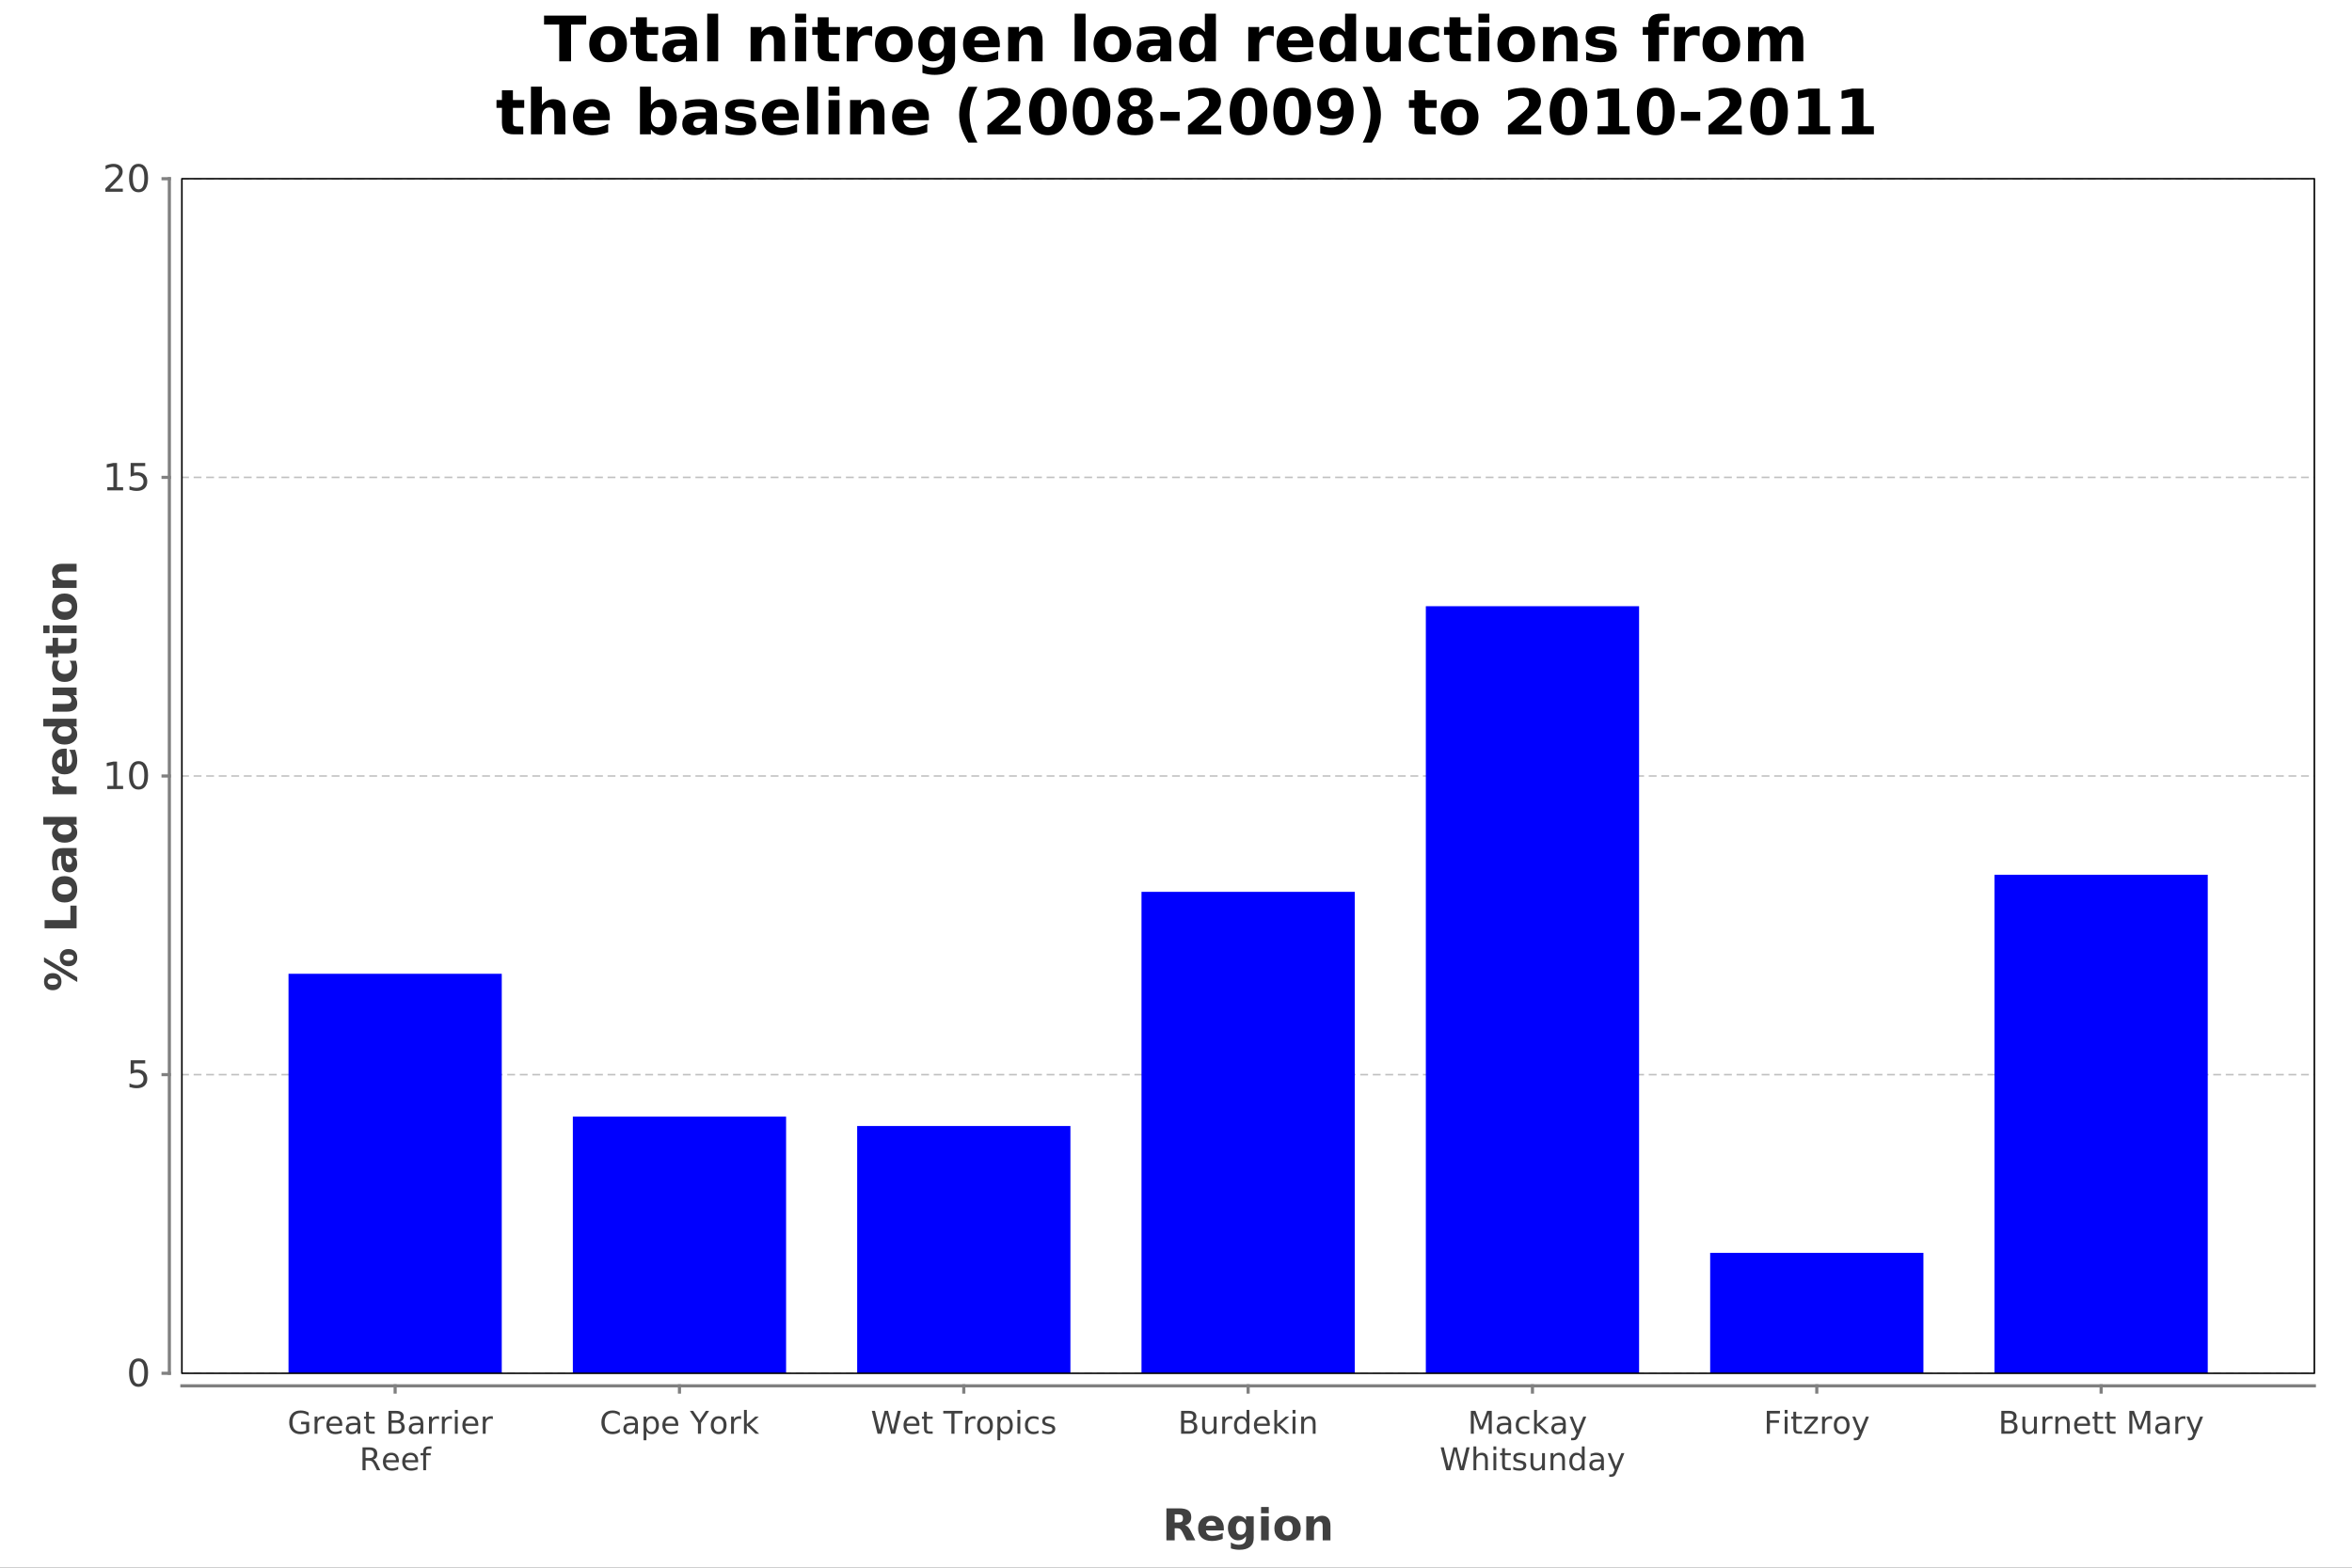 <?xml version="1.0" encoding="UTF-8"?><svg xmlns="http://www.w3.org/2000/svg" xmlns:xlink="http://www.w3.org/1999/xlink" contentScriptType="text/ecmascript" width="750" zoomAndPan="magnify" style="stroke-dasharray:none; shape-rendering:auto; font-family:'Dialog'; text-rendering:auto; fill-opacity:1; color-interpolation:auto; color-rendering:auto; font-size:12; fill:black; stroke:black; image-rendering:auto; stroke-miterlimit:10; stroke-linecap:square; stroke-linejoin:miter; font-style:normal; stroke-width:1; stroke-dashoffset:0; font-weight:normal; stroke-opacity:1;" contentStyleType="text/css" viewBox="0 0 750 500" height="500" preserveAspectRatio="xMidYMid meet" version="1.0"><rect x="0" y="0" width="750" height="500" fill="#333333" stroke="none"/><!--Generated by the Batik Graphics2D SVG Generator--><defs id="genericDefs"/><g><defs id="defs1"><clipPath clipPathUnits="userSpaceOnUse" id="clipPath1"><path d="M0 0 L750 0 L750 500 L0 500 L0 0 Z"/></clipPath><clipPath clipPathUnits="userSpaceOnUse" id="clipPath2"><path d="M267.082 227.918 L267.082 977.918 L-232.918 977.918 L-232.918 227.918 L267.082 227.918 Z"/></clipPath><clipPath clipPathUnits="userSpaceOnUse" id="clipPath3"><path d="M58 57 L58 438 L738 438 L738 57 Z"/></clipPath></defs><g style="fill:white; text-rendering:optimizeLegibility; font-size:11; font-family:'Liberation Sans'; stroke:white;"><rect x="0" width="750" height="500" y="0" style="clip-path:url(#clipPath1); stroke:none;"/></g><g style="font-weight:bold; font-size:20; text-rendering:optimizeLegibility;"><path style="clip-path:url(#clipPath1); stroke:none;" d="M173.487 4.986 L186.925 4.986 L186.925 7.83 L182.097 7.83 L182.097 19.564 L178.331 19.564 L178.331 7.83 L173.487 7.83 L173.487 4.986 ZM193.927 10.861 Q192.755 10.861 192.145 11.697 Q191.536 12.533 191.536 14.111 Q191.536 15.674 192.145 16.51 Q192.755 17.346 193.927 17.346 Q195.067 17.346 195.669 16.51 Q196.27 15.674 196.27 14.111 Q196.27 12.533 195.669 11.697 Q195.067 10.861 193.927 10.861 ZM193.927 8.361 Q196.739 8.361 198.325 9.885 Q199.911 11.408 199.911 14.111 Q199.911 16.799 198.325 18.322 Q196.739 19.846 193.927 19.846 Q191.083 19.846 189.489 18.322 Q187.895 16.799 187.895 14.111 Q187.895 11.408 189.489 9.885 Q191.083 8.361 193.927 8.361 ZM206.276 5.518 L206.276 8.627 L209.886 8.627 L209.886 11.127 L206.276 11.127 L206.276 15.768 Q206.276 16.533 206.581 16.799 Q206.886 17.064 207.776 17.064 L209.573 17.064 L209.573 19.564 L206.573 19.564 Q204.511 19.564 203.644 18.697 Q202.776 17.83 202.776 15.768 L202.776 11.127 L201.042 11.127 L201.042 8.627 L202.776 8.627 L202.776 5.518 L206.276 5.518 ZM216.915 14.643 Q215.821 14.643 215.274 15.01 Q214.727 15.377 214.727 16.111 Q214.727 16.768 215.173 17.143 Q215.618 17.518 216.399 17.518 Q217.384 17.518 218.064 16.814 Q218.743 16.111 218.743 15.049 L218.743 14.643 L216.915 14.643 ZM222.259 13.33 L222.259 19.564 L218.743 19.564 L218.743 17.939 Q218.04 18.939 217.157 19.393 Q216.274 19.846 215.009 19.846 Q213.321 19.846 212.259 18.854 Q211.196 17.861 211.196 16.283 Q211.196 14.361 212.517 13.463 Q213.837 12.565 216.681 12.565 L218.743 12.565 L218.743 12.283 Q218.743 11.455 218.087 11.072 Q217.431 10.69 216.04 10.69 Q214.915 10.69 213.946 10.916 Q212.977 11.143 212.149 11.58 L212.149 8.924 Q213.274 8.643 214.407 8.502 Q215.54 8.361 216.681 8.361 Q219.634 8.361 220.946 9.525 Q222.259 10.69 222.259 13.33 ZM225.52 4.361 L229.005 4.361 L229.005 19.564 L225.52 19.564 L225.52 4.361 ZM250.323 12.908 L250.323 19.564 L246.808 19.564 L246.808 18.486 L246.808 14.471 Q246.808 13.049 246.745 12.51 Q246.683 11.971 246.526 11.721 Q246.323 11.377 245.972 11.19 Q245.62 11.002 245.167 11.002 Q244.073 11.002 243.448 11.846 Q242.823 12.69 242.823 14.19 L242.823 19.564 L239.339 19.564 L239.339 8.627 L242.823 8.627 L242.823 10.221 Q243.62 9.268 244.511 8.815 Q245.401 8.361 246.464 8.361 Q248.37 8.361 249.347 9.525 Q250.323 10.69 250.323 12.908 ZM253.577 8.627 L257.062 8.627 L257.062 19.564 L253.577 19.564 L253.577 8.627 ZM253.577 4.361 L257.062 4.361 L257.062 7.221 L253.577 7.221 L253.577 4.361 ZM264.245 5.518 L264.245 8.627 L267.854 8.627 L267.854 11.127 L264.245 11.127 L264.245 15.768 Q264.245 16.533 264.55 16.799 Q264.854 17.064 265.745 17.064 L267.542 17.064 L267.542 19.564 L264.542 19.564 Q262.479 19.564 261.612 18.697 Q260.745 17.83 260.745 15.768 L260.745 11.127 L259.011 11.127 L259.011 8.627 L260.745 8.627 L260.745 5.518 L264.245 5.518 ZM278.118 11.611 Q277.649 11.393 277.196 11.291 Q276.743 11.19 276.29 11.19 Q274.931 11.19 274.204 12.049 Q273.478 12.908 273.478 14.518 L273.478 19.564 L269.993 19.564 L269.993 8.627 L273.478 8.627 L273.478 10.424 Q274.149 9.346 275.024 8.854 Q275.899 8.361 277.118 8.361 Q277.306 8.361 277.509 8.377 Q277.712 8.393 278.103 8.44 L278.118 11.611 ZM285.06 10.861 Q283.888 10.861 283.278 11.697 Q282.669 12.533 282.669 14.111 Q282.669 15.674 283.278 16.51 Q283.888 17.346 285.06 17.346 Q286.2 17.346 286.802 16.51 Q287.403 15.674 287.403 14.111 Q287.403 12.533 286.802 11.697 Q286.2 10.861 285.06 10.861 ZM285.06 8.361 Q287.872 8.361 289.458 9.885 Q291.044 11.408 291.044 14.111 Q291.044 16.799 289.458 18.322 Q287.872 19.846 285.06 19.846 Q282.216 19.846 280.622 18.322 Q279.028 16.799 279.028 14.111 Q279.028 11.408 280.622 9.885 Q282.216 8.361 285.06 8.361 ZM301.034 17.705 Q300.315 18.658 299.44 19.111 Q298.565 19.564 297.425 19.564 Q295.425 19.564 294.12 17.986 Q292.815 16.408 292.815 13.971 Q292.815 11.518 294.12 9.947 Q295.425 8.377 297.425 8.377 Q298.565 8.377 299.44 8.83 Q300.315 9.283 301.034 10.252 L301.034 8.627 L304.55 8.627 L304.55 18.455 Q304.55 21.096 302.886 22.486 Q301.222 23.877 298.05 23.877 Q297.034 23.877 296.073 23.721 Q295.112 23.564 294.144 23.252 L294.144 20.518 Q295.065 21.049 295.94 21.307 Q296.815 21.564 297.706 21.564 Q299.425 21.564 300.229 20.814 Q301.034 20.064 301.034 18.455 L301.034 17.705 ZM298.722 10.908 Q297.644 10.908 297.034 11.705 Q296.425 12.502 296.425 13.971 Q296.425 15.471 297.011 16.244 Q297.597 17.018 298.722 17.018 Q299.815 17.018 300.425 16.221 Q301.034 15.424 301.034 13.971 Q301.034 12.502 300.425 11.705 Q299.815 10.908 298.722 10.908 ZM318.819 14.065 L318.819 15.065 L310.647 15.065 Q310.772 16.299 311.538 16.908 Q312.304 17.518 313.663 17.518 Q314.772 17.518 315.929 17.189 Q317.085 16.861 318.304 16.205 L318.304 18.893 Q317.069 19.361 315.827 19.604 Q314.585 19.846 313.351 19.846 Q310.382 19.846 308.733 18.338 Q307.085 16.83 307.085 14.111 Q307.085 11.424 308.702 9.893 Q310.319 8.361 313.147 8.361 Q315.726 8.361 317.272 9.916 Q318.819 11.471 318.819 14.065 ZM315.226 12.908 Q315.226 11.908 314.647 11.299 Q314.069 10.69 313.132 10.69 Q312.116 10.69 311.483 11.26 Q310.851 11.83 310.694 12.908 L315.226 12.908 ZM332.462 12.908 L332.462 19.564 L328.946 19.564 L328.946 18.486 L328.946 14.471 Q328.946 13.049 328.884 12.51 Q328.821 11.971 328.665 11.721 Q328.462 11.377 328.11 11.19 Q327.759 11.002 327.306 11.002 Q326.212 11.002 325.587 11.846 Q324.962 12.69 324.962 14.19 L324.962 19.564 L321.478 19.564 L321.478 8.627 L324.962 8.627 L324.962 10.221 Q325.759 9.268 326.649 8.815 Q327.54 8.361 328.603 8.361 Q330.509 8.361 331.485 9.525 Q332.462 10.69 332.462 12.908 ZM342.679 4.361 L346.163 4.361 L346.163 19.564 L342.679 19.564 L342.679 4.361 ZM354.737 10.861 Q353.565 10.861 352.956 11.697 Q352.347 12.533 352.347 14.111 Q352.347 15.674 352.956 16.51 Q353.565 17.346 354.737 17.346 Q355.878 17.346 356.479 16.51 Q357.081 15.674 357.081 14.111 Q357.081 12.533 356.479 11.697 Q355.878 10.861 354.737 10.861 ZM354.737 8.361 Q357.55 8.361 359.136 9.885 Q360.722 11.408 360.722 14.111 Q360.722 16.799 359.136 18.322 Q357.55 19.846 354.737 19.846 Q351.894 19.846 350.3 18.322 Q348.706 16.799 348.706 14.111 Q348.706 11.408 350.3 9.885 Q351.894 8.361 354.737 8.361 ZM368.165 14.643 Q367.071 14.643 366.524 15.01 Q365.978 15.377 365.978 16.111 Q365.978 16.768 366.423 17.143 Q366.868 17.518 367.649 17.518 Q368.634 17.518 369.313 16.814 Q369.993 16.111 369.993 15.049 L369.993 14.643 L368.165 14.643 ZM373.509 13.33 L373.509 19.564 L369.993 19.564 L369.993 17.939 Q369.29 18.939 368.407 19.393 Q367.524 19.846 366.259 19.846 Q364.571 19.846 363.509 18.854 Q362.446 17.861 362.446 16.283 Q362.446 14.361 363.767 13.463 Q365.087 12.565 367.931 12.565 L369.993 12.565 L369.993 12.283 Q369.993 11.455 369.337 11.072 Q368.681 10.69 367.29 10.69 Q366.165 10.69 365.196 10.916 Q364.228 11.143 363.399 11.58 L363.399 8.924 Q364.524 8.643 365.657 8.502 Q366.79 8.361 367.931 8.361 Q370.884 8.361 372.196 9.525 Q373.509 10.69 373.509 13.33 ZM384.208 10.221 L384.208 4.361 L387.724 4.361 L387.724 19.564 L384.208 19.564 L384.208 17.986 Q383.489 18.955 382.614 19.4 Q381.739 19.846 380.599 19.846 Q378.583 19.846 377.286 18.236 Q375.989 16.627 375.989 14.111 Q375.989 11.58 377.286 9.971 Q378.583 8.361 380.599 8.361 Q381.739 8.361 382.614 8.815 Q383.489 9.268 384.208 10.221 ZM381.896 17.314 Q383.021 17.314 383.614 16.494 Q384.208 15.674 384.208 14.111 Q384.208 12.549 383.614 11.729 Q383.021 10.908 381.896 10.908 Q380.786 10.908 380.192 11.729 Q379.599 12.549 379.599 14.111 Q379.599 15.674 380.192 16.494 Q380.786 17.314 381.896 17.314 ZM406.175 11.611 Q405.706 11.393 405.253 11.291 Q404.8 11.19 404.347 11.19 Q402.987 11.19 402.261 12.049 Q401.534 12.908 401.534 14.518 L401.534 19.564 L398.05 19.564 L398.05 8.627 L401.534 8.627 L401.534 10.424 Q402.206 9.346 403.081 8.854 Q403.956 8.361 405.175 8.361 Q405.362 8.361 405.565 8.377 Q405.769 8.393 406.159 8.44 L406.175 11.611 ZM418.819 14.065 L418.819 15.065 L410.647 15.065 Q410.772 16.299 411.538 16.908 Q412.304 17.518 413.663 17.518 Q414.772 17.518 415.929 17.189 Q417.085 16.861 418.304 16.205 L418.304 18.893 Q417.069 19.361 415.827 19.604 Q414.585 19.846 413.351 19.846 Q410.382 19.846 408.733 18.338 Q407.085 16.83 407.085 14.111 Q407.085 11.424 408.702 9.893 Q410.319 8.361 413.147 8.361 Q415.726 8.361 417.272 9.916 Q418.819 11.471 418.819 14.065 ZM415.226 12.908 Q415.226 11.908 414.647 11.299 Q414.069 10.69 413.132 10.69 Q412.116 10.69 411.483 11.26 Q410.851 11.83 410.694 12.908 L415.226 12.908 ZM428.915 10.221 L428.915 4.361 L432.431 4.361 L432.431 19.564 L428.915 19.564 L428.915 17.986 Q428.196 18.955 427.321 19.4 Q426.446 19.846 425.306 19.846 Q423.29 19.846 421.993 18.236 Q420.696 16.627 420.696 14.111 Q420.696 11.58 421.993 9.971 Q423.29 8.361 425.306 8.361 Q426.446 8.361 427.321 8.815 Q428.196 9.268 428.915 10.221 ZM426.603 17.314 Q427.728 17.314 428.321 16.494 Q428.915 15.674 428.915 14.111 Q428.915 12.549 428.321 11.729 Q427.728 10.908 426.603 10.908 Q425.493 10.908 424.899 11.729 Q424.306 12.549 424.306 14.111 Q424.306 15.674 424.899 16.494 Q425.493 17.314 426.603 17.314 ZM435.669 15.299 L435.669 8.627 L439.185 8.627 L439.185 9.721 Q439.185 10.611 439.177 11.955 Q439.169 13.299 439.169 13.736 Q439.169 15.065 439.239 15.643 Q439.31 16.221 439.466 16.486 Q439.685 16.83 440.028 17.018 Q440.372 17.205 440.825 17.205 Q441.919 17.205 442.544 16.361 Q443.169 15.518 443.169 14.033 L443.169 8.627 L446.669 8.627 L446.669 19.564 L443.169 19.564 L443.169 17.986 Q442.372 18.939 441.489 19.393 Q440.606 19.846 439.544 19.846 Q437.653 19.846 436.661 18.682 Q435.669 17.518 435.669 15.299 ZM458.86 8.971 L458.86 11.815 Q458.157 11.33 457.438 11.096 Q456.72 10.861 455.938 10.861 Q454.485 10.861 453.665 11.713 Q452.845 12.565 452.845 14.111 Q452.845 15.643 453.665 16.494 Q454.485 17.346 455.938 17.346 Q456.767 17.346 457.501 17.104 Q458.235 16.861 458.86 16.377 L458.86 19.236 Q458.048 19.549 457.204 19.697 Q456.36 19.846 455.501 19.846 Q452.548 19.846 450.876 18.33 Q449.204 16.814 449.204 14.111 Q449.204 11.393 450.876 9.877 Q452.548 8.361 455.501 8.361 Q456.36 8.361 457.196 8.51 Q458.032 8.658 458.86 8.971 ZM465.7 5.518 L465.7 8.627 L469.31 8.627 L469.31 11.127 L465.7 11.127 L465.7 15.768 Q465.7 16.533 466.005 16.799 Q466.31 17.064 467.2 17.064 L468.997 17.064 L468.997 19.564 L465.997 19.564 Q463.935 19.564 463.067 18.697 Q462.2 17.83 462.2 15.768 L462.2 11.127 L460.466 11.127 L460.466 8.627 L462.2 8.627 L462.2 5.518 L465.7 5.518 ZM471.448 8.627 L474.933 8.627 L474.933 19.564 L471.448 19.564 L471.448 8.627 ZM471.448 4.361 L474.933 4.361 L474.933 7.221 L471.448 7.221 L471.448 4.361 ZM483.507 10.861 Q482.335 10.861 481.726 11.697 Q481.116 12.533 481.116 14.111 Q481.116 15.674 481.726 16.51 Q482.335 17.346 483.507 17.346 Q484.647 17.346 485.249 16.51 Q485.851 15.674 485.851 14.111 Q485.851 12.533 485.249 11.697 Q484.647 10.861 483.507 10.861 ZM483.507 8.361 Q486.319 8.361 487.905 9.885 Q489.491 11.408 489.491 14.111 Q489.491 16.799 487.905 18.322 Q486.319 19.846 483.507 19.846 Q480.663 19.846 479.069 18.322 Q477.476 16.799 477.476 14.111 Q477.476 11.408 479.069 9.885 Q480.663 8.361 483.507 8.361 ZM503.028 12.908 L503.028 19.564 L499.513 19.564 L499.513 18.486 L499.513 14.471 Q499.513 13.049 499.45 12.51 Q499.388 11.971 499.231 11.721 Q499.028 11.377 498.677 11.19 Q498.325 11.002 497.872 11.002 Q496.778 11.002 496.153 11.846 Q495.528 12.69 495.528 14.19 L495.528 19.564 L492.044 19.564 L492.044 8.627 L495.528 8.627 L495.528 10.221 Q496.325 9.268 497.216 8.815 Q498.106 8.361 499.169 8.361 Q501.075 8.361 502.052 9.525 Q503.028 10.69 503.028 12.908 ZM514.813 8.971 L514.813 11.627 Q513.704 11.158 512.657 10.924 Q511.61 10.69 510.673 10.69 Q509.688 10.69 509.204 10.94 Q508.72 11.19 508.72 11.705 Q508.72 12.127 509.087 12.346 Q509.454 12.565 510.392 12.674 L511.017 12.768 Q513.704 13.111 514.626 13.893 Q515.548 14.674 515.548 16.346 Q515.548 18.096 514.259 18.971 Q512.97 19.846 510.423 19.846 Q509.329 19.846 508.173 19.674 Q507.017 19.502 505.798 19.158 L505.798 16.502 Q506.845 17.018 507.938 17.268 Q509.032 17.518 510.173 17.518 Q511.204 17.518 511.72 17.236 Q512.235 16.955 512.235 16.393 Q512.235 15.924 511.876 15.697 Q511.517 15.471 510.454 15.346 L509.845 15.268 Q507.501 14.971 506.563 14.182 Q505.626 13.393 505.626 11.783 Q505.626 10.049 506.821 9.205 Q508.017 8.361 510.47 8.361 Q511.438 8.361 512.501 8.51 Q513.563 8.658 514.813 8.971 ZM532.337 4.361 L532.337 6.658 L530.399 6.658 Q529.665 6.658 529.368 6.932 Q529.071 7.205 529.071 7.861 L529.071 8.627 L532.071 8.627 L532.071 11.127 L529.071 11.127 L529.071 19.564 L525.587 19.564 L525.587 11.127 L523.837 11.127 L523.837 8.627 L525.587 8.627 L525.587 7.861 Q525.587 6.08 526.579 5.221 Q527.571 4.361 529.665 4.361 L532.337 4.361 ZM541.976 11.611 Q541.507 11.393 541.054 11.291 Q540.601 11.19 540.148 11.19 Q538.788 11.19 538.062 12.049 Q537.335 12.908 537.335 14.518 L537.335 19.564 L533.851 19.564 L533.851 8.627 L537.335 8.627 L537.335 10.424 Q538.007 9.346 538.882 8.854 Q539.757 8.361 540.976 8.361 Q541.163 8.361 541.366 8.377 Q541.569 8.393 541.96 8.44 L541.976 11.611 ZM548.917 10.861 Q547.745 10.861 547.136 11.697 Q546.526 12.533 546.526 14.111 Q546.526 15.674 547.136 16.51 Q547.745 17.346 548.917 17.346 Q550.058 17.346 550.659 16.51 Q551.261 15.674 551.261 14.111 Q551.261 12.533 550.659 11.697 Q550.058 10.861 548.917 10.861 ZM548.917 8.361 Q551.73 8.361 553.315 9.885 Q554.901 11.408 554.901 14.111 Q554.901 16.799 553.315 18.322 Q551.73 19.846 548.917 19.846 Q546.073 19.846 544.48 18.322 Q542.886 16.799 542.886 14.111 Q542.886 11.408 544.48 9.885 Q546.073 8.361 548.917 8.361 ZM567.579 10.44 Q568.251 9.424 569.165 8.893 Q570.079 8.361 571.173 8.361 Q573.048 8.361 574.04 9.525 Q575.032 10.69 575.032 12.908 L575.032 19.564 L571.517 19.564 L571.517 13.861 Q571.517 13.736 571.524 13.596 Q571.532 13.455 571.532 13.205 Q571.532 12.049 571.188 11.525 Q570.845 11.002 570.079 11.002 Q569.095 11.002 568.548 11.822 Q568.001 12.643 567.985 14.19 L567.985 19.564 L564.47 19.564 L564.47 13.861 Q564.47 12.049 564.157 11.525 Q563.845 11.002 563.048 11.002 Q562.032 11.002 561.485 11.822 Q560.938 12.643 560.938 14.19 L560.938 19.564 L557.423 19.564 L557.423 8.627 L560.938 8.627 L560.938 10.221 Q561.595 9.299 562.423 8.83 Q563.251 8.361 564.267 8.361 Q565.392 8.361 566.267 8.908 Q567.142 9.455 567.579 10.44 Z"/></g><g style="font-weight:bold; font-size:20; text-rendering:optimizeLegibility;"><path style="clip-path:url(#clipPath1); stroke:none;" d="M163.557 28.799 L163.557 31.908 L167.166 31.908 L167.166 34.408 L163.557 34.408 L163.557 39.049 Q163.557 39.815 163.861 40.08 Q164.166 40.346 165.057 40.346 L166.853 40.346 L166.853 42.846 L163.853 42.846 Q161.791 42.846 160.924 41.978 Q160.057 41.111 160.057 39.049 L160.057 34.408 L158.322 34.408 L158.322 31.908 L160.057 31.908 L160.057 28.799 L163.557 28.799 ZM180.289 36.19 L180.289 42.846 L176.773 42.846 L176.773 41.768 L176.773 37.768 Q176.773 36.33 176.711 35.791 Q176.648 35.252 176.492 35.002 Q176.289 34.658 175.938 34.471 Q175.586 34.283 175.133 34.283 Q174.039 34.283 173.414 35.127 Q172.789 35.971 172.789 37.471 L172.789 42.846 L169.305 42.846 L169.305 27.643 L172.789 27.643 L172.789 33.502 Q173.586 32.549 174.477 32.096 Q175.367 31.643 176.43 31.643 Q178.336 31.643 179.312 32.807 Q180.289 33.971 180.289 36.19 ZM194.449 37.346 L194.449 38.346 L186.277 38.346 Q186.402 39.58 187.168 40.19 Q187.934 40.799 189.293 40.799 Q190.402 40.799 191.559 40.471 Q192.715 40.143 193.934 39.486 L193.934 42.174 Q192.699 42.643 191.457 42.885 Q190.215 43.127 188.981 43.127 Q186.012 43.127 184.363 41.619 Q182.715 40.111 182.715 37.393 Q182.715 34.705 184.332 33.174 Q185.949 31.643 188.777 31.643 Q191.356 31.643 192.902 33.197 Q194.449 34.752 194.449 37.346 ZM190.856 36.19 Q190.856 35.19 190.277 34.58 Q189.699 33.971 188.762 33.971 Q187.746 33.971 187.113 34.541 Q186.481 35.111 186.324 36.19 L190.856 36.19 ZM209.883 40.596 Q211.008 40.596 211.602 39.775 Q212.195 38.955 212.195 37.393 Q212.195 35.83 211.602 35.01 Q211.008 34.19 209.883 34.19 Q208.758 34.19 208.156 35.01 Q207.555 35.83 207.555 37.393 Q207.555 38.94 208.156 39.768 Q208.758 40.596 209.883 40.596 ZM207.555 33.502 Q208.289 32.549 209.164 32.096 Q210.039 31.643 211.18 31.643 Q213.211 31.643 214.508 33.252 Q215.805 34.861 215.805 37.393 Q215.805 39.908 214.508 41.518 Q213.211 43.127 211.18 43.127 Q210.039 43.127 209.164 42.674 Q208.289 42.221 207.555 41.268 L207.555 42.846 L204.07 42.846 L204.07 27.643 L207.555 27.643 L207.555 33.502 ZM223.277 37.924 Q222.184 37.924 221.637 38.291 Q221.09 38.658 221.09 39.393 Q221.09 40.049 221.535 40.424 Q221.981 40.799 222.762 40.799 Q223.746 40.799 224.426 40.096 Q225.106 39.393 225.106 38.33 L225.106 37.924 L223.277 37.924 ZM228.621 36.611 L228.621 42.846 L225.106 42.846 L225.106 41.221 Q224.402 42.221 223.519 42.674 Q222.637 43.127 221.371 43.127 Q219.684 43.127 218.621 42.135 Q217.559 41.143 217.559 39.565 Q217.559 37.643 218.879 36.744 Q220.199 35.846 223.043 35.846 L225.106 35.846 L225.106 35.565 Q225.106 34.736 224.449 34.353 Q223.793 33.971 222.402 33.971 Q221.277 33.971 220.309 34.197 Q219.34 34.424 218.512 34.861 L218.512 32.205 Q219.637 31.924 220.769 31.783 Q221.902 31.643 223.043 31.643 Q225.996 31.643 227.309 32.807 Q228.621 33.971 228.621 36.611 ZM240.414 32.252 L240.414 34.908 Q239.305 34.44 238.258 34.205 Q237.211 33.971 236.273 33.971 Q235.289 33.971 234.805 34.221 Q234.32 34.471 234.32 34.986 Q234.32 35.408 234.688 35.627 Q235.055 35.846 235.992 35.955 L236.617 36.049 Q239.305 36.393 240.227 37.174 Q241.148 37.955 241.148 39.627 Q241.148 41.377 239.859 42.252 Q238.57 43.127 236.023 43.127 Q234.93 43.127 233.773 42.955 Q232.617 42.783 231.398 42.44 L231.398 39.783 Q232.445 40.299 233.539 40.549 Q234.633 40.799 235.773 40.799 Q236.805 40.799 237.32 40.518 Q237.836 40.236 237.836 39.674 Q237.836 39.205 237.477 38.978 Q237.117 38.752 236.055 38.627 L235.445 38.549 Q233.102 38.252 232.164 37.463 Q231.227 36.674 231.227 35.065 Q231.227 33.33 232.422 32.486 Q233.617 31.643 236.07 31.643 Q237.039 31.643 238.102 31.791 Q239.164 31.939 240.414 32.252 ZM254.693 37.346 L254.693 38.346 L246.522 38.346 Q246.647 39.58 247.412 40.19 Q248.178 40.799 249.537 40.799 Q250.647 40.799 251.803 40.471 Q252.959 40.143 254.178 39.486 L254.178 42.174 Q252.943 42.643 251.701 42.885 Q250.459 43.127 249.225 43.127 Q246.256 43.127 244.607 41.619 Q242.959 40.111 242.959 37.393 Q242.959 34.705 244.576 33.174 Q246.193 31.643 249.022 31.643 Q251.6 31.643 253.147 33.197 Q254.693 34.752 254.693 37.346 ZM251.1 36.19 Q251.1 35.19 250.522 34.58 Q249.943 33.971 249.006 33.971 Q247.99 33.971 247.357 34.541 Q246.725 35.111 246.568 36.19 L251.1 36.19 ZM257.352 27.643 L260.836 27.643 L260.836 42.846 L257.352 42.846 L257.352 27.643 ZM264.207 31.908 L267.691 31.908 L267.691 42.846 L264.207 42.846 L264.207 31.908 ZM264.207 27.643 L267.691 27.643 L267.691 30.502 L264.207 30.502 L264.207 27.643 ZM282.047 36.19 L282.047 42.846 L278.531 42.846 L278.531 41.768 L278.531 37.752 Q278.531 36.33 278.469 35.791 Q278.406 35.252 278.25 35.002 Q278.047 34.658 277.695 34.471 Q277.344 34.283 276.891 34.283 Q275.797 34.283 275.172 35.127 Q274.547 35.971 274.547 37.471 L274.547 42.846 L271.062 42.846 L271.062 31.908 L274.547 31.908 L274.547 33.502 Q275.344 32.549 276.234 32.096 Q277.125 31.643 278.188 31.643 Q280.094 31.643 281.07 32.807 Q282.047 33.971 282.047 36.19 ZM296.207 37.346 L296.207 38.346 L288.035 38.346 Q288.16 39.58 288.926 40.19 Q289.691 40.799 291.051 40.799 Q292.16 40.799 293.316 40.471 Q294.473 40.143 295.691 39.486 L295.691 42.174 Q294.457 42.643 293.215 42.885 Q291.973 43.127 290.738 43.127 Q287.769 43.127 286.121 41.619 Q284.473 40.111 284.473 37.393 Q284.473 34.705 286.09 33.174 Q287.707 31.643 290.535 31.643 Q293.113 31.643 294.66 33.197 Q296.207 34.752 296.207 37.346 ZM292.613 36.19 Q292.613 35.19 292.035 34.58 Q291.457 33.971 290.519 33.971 Q289.504 33.971 288.871 34.541 Q288.238 35.111 288.082 36.19 L292.613 36.19 ZM311.688 45.486 L308.781 45.486 Q307.281 43.065 306.57 40.893 Q305.859 38.721 305.859 36.58 Q305.859 34.44 306.578 32.252 Q307.297 30.064 308.781 27.674 L311.688 27.674 Q310.438 29.986 309.812 32.197 Q309.188 34.408 309.188 36.565 Q309.188 38.721 309.805 40.94 Q310.422 43.158 311.688 45.486 ZM319.047 40.08 L325.453 40.08 L325.453 42.846 L314.859 42.846 L314.859 40.08 L320.188 35.377 Q320.906 34.736 321.242 34.119 Q321.578 33.502 321.578 32.846 Q321.578 31.814 320.891 31.189 Q320.203 30.564 319.062 30.564 Q318.188 30.564 317.141 30.939 Q316.094 31.314 314.906 32.065 L314.906 28.861 Q316.172 28.439 317.414 28.221 Q318.656 28.002 319.844 28.002 Q322.469 28.002 323.914 29.15 Q325.359 30.299 325.359 32.361 Q325.359 33.565 324.742 34.588 Q324.125 35.611 322.156 37.346 L319.047 40.08 ZM336.4 35.533 Q336.4 32.799 335.885 31.682 Q335.369 30.564 334.166 30.564 Q332.947 30.564 332.432 31.682 Q331.916 32.799 331.916 35.533 Q331.916 38.299 332.432 39.432 Q332.947 40.565 334.166 40.565 Q335.369 40.565 335.885 39.432 Q336.4 38.299 336.4 35.533 ZM340.15 35.565 Q340.15 39.19 338.588 41.158 Q337.025 43.127 334.166 43.127 Q331.275 43.127 329.713 41.158 Q328.15 39.19 328.15 35.565 Q328.15 31.939 329.713 29.971 Q331.275 28.002 334.166 28.002 Q337.025 28.002 338.588 29.971 Q340.15 31.939 340.15 35.565 ZM350.316 35.533 Q350.316 32.799 349.801 31.682 Q349.285 30.564 348.082 30.564 Q346.863 30.564 346.348 31.682 Q345.832 32.799 345.832 35.533 Q345.832 38.299 346.348 39.432 Q346.863 40.565 348.082 40.565 Q349.285 40.565 349.801 39.432 Q350.316 38.299 350.316 35.533 ZM354.066 35.565 Q354.066 39.19 352.504 41.158 Q350.941 43.127 348.082 43.127 Q345.191 43.127 343.629 41.158 Q342.066 39.19 342.066 35.565 Q342.066 31.939 343.629 29.971 Q345.191 28.002 348.082 28.002 Q350.941 28.002 352.504 29.971 Q354.066 31.939 354.066 35.565 ZM361.998 36.315 Q360.935 36.315 360.373 36.893 Q359.81 37.471 359.81 38.549 Q359.81 39.627 360.373 40.197 Q360.935 40.768 361.998 40.768 Q363.045 40.768 363.6 40.197 Q364.154 39.627 364.154 38.549 Q364.154 37.471 363.6 36.893 Q363.045 36.315 361.998 36.315 ZM359.248 35.08 Q357.92 34.674 357.248 33.846 Q356.576 33.018 356.576 31.783 Q356.576 29.939 357.951 28.971 Q359.326 28.002 361.998 28.002 Q364.639 28.002 366.014 28.963 Q367.389 29.924 367.389 31.783 Q367.389 33.018 366.709 33.846 Q366.029 34.674 364.701 35.08 Q366.185 35.486 366.943 36.408 Q367.701 37.33 367.701 38.736 Q367.701 40.908 366.264 42.018 Q364.826 43.127 361.998 43.127 Q359.154 43.127 357.701 42.018 Q356.248 40.908 356.248 38.736 Q356.248 37.33 357.006 36.408 Q357.764 35.486 359.248 35.08 ZM360.123 32.158 Q360.123 33.033 360.607 33.502 Q361.092 33.971 361.998 33.971 Q362.873 33.971 363.35 33.502 Q363.826 33.033 363.826 32.158 Q363.826 31.299 363.35 30.83 Q362.873 30.361 361.998 30.361 Q361.092 30.361 360.607 30.83 Q360.123 31.299 360.123 32.158 ZM370.023 35.674 L376.164 35.674 L376.164 38.502 L370.023 38.502 L370.023 35.674 ZM383.012 40.08 L389.418 40.08 L389.418 42.846 L378.824 42.846 L378.824 40.08 L384.152 35.377 Q384.871 34.736 385.207 34.119 Q385.543 33.502 385.543 32.846 Q385.543 31.814 384.856 31.189 Q384.168 30.564 383.027 30.564 Q382.152 30.564 381.106 30.939 Q380.059 31.314 378.871 32.065 L378.871 28.861 Q380.137 28.439 381.379 28.221 Q382.621 28.002 383.809 28.002 Q386.434 28.002 387.879 29.15 Q389.324 30.299 389.324 32.361 Q389.324 33.565 388.707 34.588 Q388.09 35.611 386.121 37.346 L383.012 40.08 ZM400.365 35.533 Q400.365 32.799 399.85 31.682 Q399.334 30.564 398.131 30.564 Q396.912 30.564 396.397 31.682 Q395.881 32.799 395.881 35.533 Q395.881 38.299 396.397 39.432 Q396.912 40.565 398.131 40.565 Q399.334 40.565 399.85 39.432 Q400.365 38.299 400.365 35.533 ZM404.115 35.565 Q404.115 39.19 402.553 41.158 Q400.99 43.127 398.131 43.127 Q395.24 43.127 393.678 41.158 Q392.115 39.19 392.115 35.565 Q392.115 31.939 393.678 29.971 Q395.24 28.002 398.131 28.002 Q400.99 28.002 402.553 29.971 Q404.115 31.939 404.115 35.565 ZM414.281 35.533 Q414.281 32.799 413.766 31.682 Q413.25 30.564 412.047 30.564 Q410.828 30.564 410.312 31.682 Q409.797 32.799 409.797 35.533 Q409.797 38.299 410.312 39.432 Q410.828 40.565 412.047 40.565 Q413.25 40.565 413.766 39.432 Q414.281 38.299 414.281 35.533 ZM418.031 35.565 Q418.031 39.19 416.469 41.158 Q414.906 43.127 412.047 43.127 Q409.156 43.127 407.594 41.158 Q406.031 39.19 406.031 35.565 Q406.031 31.939 407.594 29.971 Q409.156 28.002 412.047 28.002 Q414.906 28.002 416.469 29.971 Q418.031 31.939 418.031 35.565 ZM420.994 42.518 L420.994 39.83 Q421.9 40.252 422.721 40.463 Q423.541 40.674 424.338 40.674 Q426.01 40.674 426.947 39.736 Q427.885 38.799 428.057 36.971 Q427.4 37.455 426.643 37.697 Q425.885 37.94 425.01 37.94 Q422.775 37.94 421.4 36.635 Q420.025 35.33 420.025 33.205 Q420.025 30.846 421.557 29.432 Q423.088 28.018 425.65 28.018 Q428.51 28.018 430.072 29.939 Q431.635 31.861 431.635 35.377 Q431.635 39.002 429.807 41.065 Q427.978 43.127 424.791 43.127 Q423.775 43.127 422.838 42.978 Q421.9 42.83 420.994 42.518 ZM425.635 35.502 Q426.619 35.502 427.119 34.861 Q427.619 34.221 427.619 32.94 Q427.619 31.674 427.119 31.025 Q426.619 30.377 425.635 30.377 Q424.65 30.377 424.15 31.025 Q423.65 31.674 423.65 32.94 Q423.65 34.221 424.15 34.861 Q424.65 35.502 425.635 35.502 ZM434.519 45.486 Q435.769 43.158 436.394 40.94 Q437.019 38.721 437.019 36.565 Q437.019 34.408 436.394 32.197 Q435.769 29.986 434.519 27.674 L437.41 27.674 Q438.894 30.064 439.613 32.252 Q440.332 34.44 440.332 36.58 Q440.332 38.721 439.621 40.893 Q438.91 43.065 437.41 45.486 L434.519 45.486 ZM454.514 28.799 L454.514 31.908 L458.123 31.908 L458.123 34.408 L454.514 34.408 L454.514 39.049 Q454.514 39.815 454.818 40.08 Q455.123 40.346 456.014 40.346 L457.81 40.346 L457.81 42.846 L454.81 42.846 Q452.748 42.846 451.881 41.978 Q451.014 41.111 451.014 39.049 L451.014 34.408 L449.279 34.408 L449.279 31.908 L451.014 31.908 L451.014 28.799 L454.514 28.799 ZM465.465 34.143 Q464.293 34.143 463.684 34.978 Q463.074 35.815 463.074 37.393 Q463.074 38.955 463.684 39.791 Q464.293 40.627 465.465 40.627 Q466.606 40.627 467.207 39.791 Q467.809 38.955 467.809 37.393 Q467.809 35.815 467.207 34.978 Q466.606 34.143 465.465 34.143 ZM465.465 31.643 Q468.277 31.643 469.863 33.166 Q471.449 34.69 471.449 37.393 Q471.449 40.08 469.863 41.603 Q468.277 43.127 465.465 43.127 Q462.621 43.127 461.027 41.603 Q459.434 40.08 459.434 37.393 Q459.434 34.69 461.027 33.166 Q462.621 31.643 465.465 31.643 ZM485.043 40.08 L491.449 40.08 L491.449 42.846 L480.856 42.846 L480.856 40.08 L486.184 35.377 Q486.902 34.736 487.238 34.119 Q487.574 33.502 487.574 32.846 Q487.574 31.814 486.887 31.189 Q486.199 30.564 485.059 30.564 Q484.184 30.564 483.137 30.939 Q482.09 31.314 480.902 32.065 L480.902 28.861 Q482.168 28.439 483.41 28.221 Q484.652 28.002 485.84 28.002 Q488.465 28.002 489.91 29.15 Q491.356 30.299 491.356 32.361 Q491.356 33.565 490.738 34.588 Q490.121 35.611 488.152 37.346 L485.043 40.08 ZM502.397 35.533 Q502.397 32.799 501.881 31.682 Q501.365 30.564 500.162 30.564 Q498.943 30.564 498.428 31.682 Q497.912 32.799 497.912 35.533 Q497.912 38.299 498.428 39.432 Q498.943 40.565 500.162 40.565 Q501.365 40.565 501.881 39.432 Q502.397 38.299 502.397 35.533 ZM506.147 35.565 Q506.147 39.19 504.584 41.158 Q503.022 43.127 500.162 43.127 Q497.272 43.127 495.709 41.158 Q494.147 39.19 494.147 35.565 Q494.147 31.939 495.709 29.971 Q497.272 28.002 500.162 28.002 Q503.022 28.002 504.584 29.971 Q506.147 31.939 506.147 35.565 ZM509.453 40.252 L512.781 40.252 L512.781 30.83 L509.359 31.533 L509.359 28.971 L512.75 28.268 L516.328 28.268 L516.328 40.252 L519.656 40.252 L519.656 42.846 L509.453 42.846 L509.453 40.252 ZM530.229 35.533 Q530.229 32.799 529.713 31.682 Q529.197 30.564 527.994 30.564 Q526.775 30.564 526.26 31.682 Q525.744 32.799 525.744 35.533 Q525.744 38.299 526.26 39.432 Q526.775 40.565 527.994 40.565 Q529.197 40.565 529.713 39.432 Q530.229 38.299 530.229 35.533 ZM533.979 35.565 Q533.979 39.19 532.416 41.158 Q530.854 43.127 527.994 43.127 Q525.104 43.127 523.541 41.158 Q521.979 39.19 521.979 35.565 Q521.979 31.939 523.541 29.971 Q525.104 28.002 527.994 28.002 Q530.854 28.002 532.416 29.971 Q533.979 31.939 533.979 35.565 ZM536.019 35.674 L542.16 35.674 L542.16 38.502 L536.019 38.502 L536.019 35.674 ZM549.008 40.08 L555.414 40.08 L555.414 42.846 L544.82 42.846 L544.82 40.08 L550.148 35.377 Q550.867 34.736 551.203 34.119 Q551.539 33.502 551.539 32.846 Q551.539 31.814 550.852 31.189 Q550.164 30.564 549.023 30.564 Q548.148 30.564 547.102 30.939 Q546.055 31.314 544.867 32.065 L544.867 28.861 Q546.133 28.439 547.375 28.221 Q548.617 28.002 549.805 28.002 Q552.43 28.002 553.875 29.15 Q555.32 30.299 555.32 32.361 Q555.32 33.565 554.703 34.588 Q554.086 35.611 552.117 37.346 L549.008 40.08 ZM566.361 35.533 Q566.361 32.799 565.846 31.682 Q565.33 30.564 564.127 30.564 Q562.908 30.564 562.393 31.682 Q561.877 32.799 561.877 35.533 Q561.877 38.299 562.393 39.432 Q562.908 40.565 564.127 40.565 Q565.33 40.565 565.846 39.432 Q566.361 38.299 566.361 35.533 ZM570.111 35.565 Q570.111 39.19 568.549 41.158 Q566.986 43.127 564.127 43.127 Q561.236 43.127 559.674 41.158 Q558.111 39.19 558.111 35.565 Q558.111 31.939 559.674 29.971 Q561.236 28.002 564.127 28.002 Q566.986 28.002 568.549 29.971 Q570.111 31.939 570.111 35.565 ZM573.418 40.252 L576.746 40.252 L576.746 30.83 L573.324 31.533 L573.324 28.971 L576.715 28.268 L580.293 28.268 L580.293 40.252 L583.621 40.252 L583.621 42.846 L573.418 42.846 L573.418 40.252 ZM587.334 40.252 L590.662 40.252 L590.662 30.83 L587.24 31.533 L587.24 28.971 L590.631 28.268 L594.209 28.268 L594.209 40.252 L597.537 40.252 L597.537 42.846 L587.334 42.846 L587.334 40.252 Z"/></g><g style="fill:white; text-rendering:optimizeLegibility; font-size:10; stroke:white;"><rect x="58" width="680" height="381" y="57" style="clip-path:url(#clipPath1); stroke:none;"/><line y2="442" style="clip-path:url(#clipPath1); fill:none; stroke:gray;" x1="58" x2="738" y1="442"/><line y2="442" style="clip-path:url(#clipPath1); fill:none; stroke:gray;" x1="126" x2="126" y1="442"/><line y2="444" style="clip-path:url(#clipPath1); fill:none; stroke:gray;" x1="126" x2="126" y1="442"/><line y2="442" style="clip-path:url(#clipPath1); fill:none; stroke:gray;" x1="216.667" x2="216.667" y1="442"/><line y2="444" style="clip-path:url(#clipPath1); fill:none; stroke:gray;" x1="216.667" x2="216.667" y1="442"/><line y2="442" style="clip-path:url(#clipPath1); fill:none; stroke:gray;" x1="307.333" x2="307.333" y1="442"/><line y2="444" style="clip-path:url(#clipPath1); fill:none; stroke:gray;" x1="307.333" x2="307.333" y1="442"/><line y2="442" style="clip-path:url(#clipPath1); fill:none; stroke:gray;" x1="398" x2="398" y1="442"/><line y2="444" style="clip-path:url(#clipPath1); fill:none; stroke:gray;" x1="398" x2="398" y1="442"/><line y2="442" style="clip-path:url(#clipPath1); fill:none; stroke:gray;" x1="488.667" x2="488.667" y1="442"/><line y2="444" style="clip-path:url(#clipPath1); fill:none; stroke:gray;" x1="488.667" x2="488.667" y1="442"/><line y2="442" style="clip-path:url(#clipPath1); fill:none; stroke:gray;" x1="579.333" x2="579.333" y1="442"/><line y2="444" style="clip-path:url(#clipPath1); fill:none; stroke:gray;" x1="579.333" x2="579.333" y1="442"/><line y2="442" style="clip-path:url(#clipPath1); fill:none; stroke:gray;" x1="670" x2="670" y1="442"/><line y2="444" style="clip-path:url(#clipPath1); fill:none; stroke:gray;" x1="670" x2="670" y1="442"/><path style="fill:rgb(64,64,64); clip-path:url(#clipPath1); stroke:none;" d="M97.617 456.235 L97.617 454.282 L96.008 454.282 L96.008 453.47 L98.586 453.47 L98.586 456.61 Q98.023 457.001 97.336 457.212 Q96.648 457.423 95.867 457.423 Q94.148 457.423 93.188 456.423 Q92.227 455.423 92.227 453.642 Q92.227 451.86 93.188 450.86 Q94.148 449.86 95.867 449.86 Q96.57 449.86 97.219 450.032 Q97.867 450.204 98.398 450.548 L98.398 451.61 Q97.852 451.142 97.242 450.907 Q96.633 450.673 95.945 450.673 Q94.602 450.673 93.938 451.415 Q93.273 452.157 93.273 453.642 Q93.273 455.126 93.938 455.868 Q94.602 456.61 95.945 456.61 Q96.477 456.61 96.883 456.524 Q97.289 456.438 97.617 456.235 ZM103.522 452.657 Q103.366 452.563 103.194 452.524 Q103.022 452.485 102.804 452.485 Q102.038 452.485 101.632 452.978 Q101.226 453.47 101.226 454.407 L101.226 457.282 L100.319 457.282 L100.319 451.813 L101.226 451.813 L101.226 452.657 Q101.507 452.157 101.96 451.923 Q102.413 451.688 103.069 451.688 Q103.163 451.688 103.272 451.696 Q103.382 451.704 103.522 451.735 L103.522 452.657 ZM109.149 454.329 L109.149 454.767 L105.009 454.767 Q105.071 455.688 105.571 456.173 Q106.071 456.657 106.962 456.657 Q107.478 456.657 107.97 456.532 Q108.462 456.407 108.931 456.157 L108.931 457.001 Q108.446 457.204 107.939 457.313 Q107.431 457.423 106.915 457.423 Q105.603 457.423 104.837 456.665 Q104.071 455.907 104.071 454.595 Q104.071 453.251 104.798 452.47 Q105.524 451.688 106.759 451.688 Q107.868 451.688 108.509 452.392 Q109.149 453.095 109.149 454.329 ZM108.243 454.063 Q108.243 453.329 107.837 452.884 Q107.431 452.438 106.774 452.438 Q106.009 452.438 105.564 452.868 Q105.118 453.298 105.04 454.063 L108.243 454.063 ZM113.099 454.532 Q112.02 454.532 111.599 454.782 Q111.177 455.032 111.177 455.626 Q111.177 456.11 111.489 456.392 Q111.802 456.673 112.349 456.673 Q113.099 456.673 113.552 456.142 Q114.005 455.61 114.005 454.735 L114.005 454.532 L113.099 454.532 ZM114.895 454.157 L114.895 457.282 L114.005 457.282 L114.005 456.454 Q113.692 456.954 113.231 457.188 Q112.77 457.423 112.114 457.423 Q111.27 457.423 110.77 456.954 Q110.27 456.485 110.27 455.688 Q110.27 454.767 110.895 454.298 Q111.52 453.829 112.739 453.829 L114.005 453.829 L114.005 453.735 Q114.005 453.126 113.591 452.782 Q113.177 452.438 112.442 452.438 Q111.974 452.438 111.528 452.556 Q111.083 452.673 110.677 452.892 L110.677 452.063 Q111.177 451.876 111.638 451.782 Q112.099 451.688 112.536 451.688 Q113.724 451.688 114.31 452.298 Q114.895 452.907 114.895 454.157 ZM117.633 450.267 L117.633 451.813 L119.492 451.813 L119.492 452.517 L117.633 452.517 L117.633 455.485 Q117.633 456.142 117.82 456.337 Q118.008 456.532 118.57 456.532 L119.492 456.532 L119.492 457.282 L118.57 457.282 Q117.523 457.282 117.125 456.892 Q116.727 456.501 116.727 455.485 L116.727 452.517 L116.07 452.517 L116.07 451.813 L116.727 451.813 L116.727 450.267 L117.633 450.267 ZM124.873 453.798 L124.873 456.47 L126.451 456.47 Q127.248 456.47 127.631 456.142 Q128.014 455.813 128.014 455.126 Q128.014 454.454 127.631 454.126 Q127.248 453.798 126.451 453.798 L124.873 453.798 ZM124.873 450.798 L124.873 453.001 L126.326 453.001 Q127.061 453.001 127.412 452.728 Q127.764 452.454 127.764 451.907 Q127.764 451.345 127.412 451.071 Q127.061 450.798 126.326 450.798 L124.873 450.798 ZM123.889 449.985 L126.404 449.985 Q127.529 449.985 128.139 450.454 Q128.748 450.923 128.748 451.798 Q128.748 452.47 128.435 452.86 Q128.123 453.251 127.529 453.345 Q128.248 453.501 128.654 454.001 Q129.06 454.501 129.06 455.235 Q129.06 456.22 128.397 456.751 Q127.732 457.282 126.498 457.282 L123.889 457.282 L123.889 449.985 ZM133.186 454.532 Q132.108 454.532 131.686 454.782 Q131.265 455.032 131.265 455.626 Q131.265 456.11 131.577 456.392 Q131.89 456.673 132.436 456.673 Q133.186 456.673 133.64 456.142 Q134.093 455.61 134.093 454.735 L134.093 454.532 L133.186 454.532 ZM134.983 454.157 L134.983 457.282 L134.093 457.282 L134.093 456.454 Q133.78 456.954 133.319 457.188 Q132.858 457.423 132.202 457.423 Q131.358 457.423 130.858 456.954 Q130.358 456.485 130.358 455.688 Q130.358 454.767 130.983 454.298 Q131.608 453.829 132.827 453.829 L134.093 453.829 L134.093 453.735 Q134.093 453.126 133.679 452.782 Q133.265 452.438 132.53 452.438 Q132.061 452.438 131.616 452.556 Q131.171 452.673 130.765 452.892 L130.765 452.063 Q131.265 451.876 131.726 451.782 Q132.186 451.688 132.624 451.688 Q133.811 451.688 134.398 452.298 Q134.983 452.907 134.983 454.157 ZM140.002 452.657 Q139.846 452.563 139.674 452.524 Q139.502 452.485 139.283 452.485 Q138.518 452.485 138.111 452.978 Q137.705 453.47 137.705 454.407 L137.705 457.282 L136.799 457.282 L136.799 451.813 L137.705 451.813 L137.705 452.657 Q137.986 452.157 138.44 451.923 Q138.893 451.688 139.549 451.688 Q139.643 451.688 139.752 451.696 Q139.861 451.704 140.002 451.735 L140.002 452.657 ZM144.113 452.657 Q143.957 452.563 143.785 452.524 Q143.613 452.485 143.394 452.485 Q142.629 452.485 142.223 452.978 Q141.816 453.47 141.816 454.407 L141.816 457.282 L140.91 457.282 L140.91 451.813 L141.816 451.813 L141.816 452.657 Q142.098 452.157 142.551 451.923 Q143.004 451.688 143.66 451.688 Q143.754 451.688 143.863 451.696 Q143.973 451.704 144.113 451.735 L144.113 452.657 ZM145.053 451.813 L145.959 451.813 L145.959 457.282 L145.053 457.282 L145.053 451.813 ZM145.053 449.688 L145.959 449.688 L145.959 450.829 L145.053 450.829 L145.053 449.688 ZM152.519 454.329 L152.519 454.767 L148.378 454.767 Q148.44 455.688 148.94 456.173 Q149.44 456.657 150.331 456.657 Q150.847 456.657 151.339 456.532 Q151.831 456.407 152.3 456.157 L152.3 457.001 Q151.815 457.204 151.308 457.313 Q150.8 457.423 150.284 457.423 Q148.972 457.423 148.206 456.665 Q147.44 455.907 147.44 454.595 Q147.44 453.251 148.167 452.47 Q148.894 451.688 150.128 451.688 Q151.237 451.688 151.878 452.392 Q152.519 453.095 152.519 454.329 ZM151.612 454.063 Q151.612 453.329 151.206 452.884 Q150.8 452.438 150.144 452.438 Q149.378 452.438 148.933 452.868 Q148.487 453.298 148.409 454.063 L151.612 454.063 ZM157.155 452.657 Q156.999 452.563 156.827 452.524 Q156.655 452.485 156.436 452.485 Q155.671 452.485 155.265 452.978 Q154.858 453.47 154.858 454.407 L154.858 457.282 L153.952 457.282 L153.952 451.813 L154.858 451.813 L154.858 452.657 Q155.14 452.157 155.593 451.923 Q156.046 451.688 156.702 451.688 Q156.796 451.688 156.905 451.696 Q157.015 451.704 157.155 451.735 L157.155 452.657 Z"/></g><g style="fill:rgb(64,64,64); text-rendering:optimizeLegibility; font-size:10; stroke:rgb(64,64,64);"><path style="clip-path:url(#clipPath1); stroke:none;" d="M119.051 465.501 Q119.363 465.61 119.668 465.962 Q119.973 466.313 120.269 466.923 L121.269 468.923 L120.207 468.923 L119.285 467.048 Q118.926 466.313 118.582 466.079 Q118.238 465.845 117.66 465.845 L116.582 465.845 L116.582 468.923 L115.598 468.923 L115.598 461.626 L117.816 461.626 Q119.066 461.626 119.684 462.149 Q120.301 462.673 120.301 463.735 Q120.301 464.423 119.981 464.876 Q119.66 465.329 119.051 465.501 ZM116.582 462.438 L116.582 465.032 L117.816 465.032 Q118.535 465.032 118.902 464.704 Q119.269 464.376 119.269 463.735 Q119.269 463.095 118.902 462.767 Q118.535 462.438 117.816 462.438 L116.582 462.438 ZM127.186 465.97 L127.186 466.407 L123.046 466.407 Q123.108 467.329 123.608 467.813 Q124.108 468.298 124.999 468.298 Q125.515 468.298 126.007 468.173 Q126.499 468.048 126.968 467.798 L126.968 468.642 Q126.483 468.845 125.976 468.954 Q125.468 469.063 124.952 469.063 Q123.64 469.063 122.874 468.306 Q122.108 467.548 122.108 466.235 Q122.108 464.892 122.835 464.11 Q123.561 463.329 124.796 463.329 Q125.905 463.329 126.546 464.032 Q127.186 464.735 127.186 465.97 ZM126.28 465.704 Q126.28 464.97 125.874 464.524 Q125.468 464.079 124.811 464.079 Q124.046 464.079 123.601 464.509 Q123.155 464.938 123.077 465.704 L126.28 465.704 ZM133.339 465.97 L133.339 466.407 L129.198 466.407 Q129.261 467.329 129.761 467.813 Q130.261 468.298 131.151 468.298 Q131.667 468.298 132.159 468.173 Q132.651 468.048 133.12 467.798 L133.12 468.642 Q132.636 468.845 132.128 468.954 Q131.62 469.063 131.105 469.063 Q129.792 469.063 129.026 468.306 Q128.261 467.548 128.261 466.235 Q128.261 464.892 128.987 464.11 Q129.714 463.329 130.948 463.329 Q132.058 463.329 132.698 464.032 Q133.339 464.735 133.339 465.97 ZM132.433 465.704 Q132.433 464.97 132.026 464.524 Q131.62 464.079 130.964 464.079 Q130.198 464.079 129.753 464.509 Q129.308 464.938 129.23 465.704 L132.433 465.704 ZM137.585 461.329 L137.585 462.079 L136.726 462.079 Q136.241 462.079 136.054 462.274 Q135.866 462.47 135.866 462.97 L135.866 463.454 L137.335 463.454 L137.335 464.157 L135.866 464.157 L135.866 468.923 L134.96 468.923 L134.96 464.157 L134.101 464.157 L134.101 463.454 L134.96 463.454 L134.96 463.079 Q134.96 462.157 135.382 461.743 Q135.804 461.329 136.726 461.329 L137.585 461.329 Z"/></g><g style="fill:rgb(64,64,64); text-rendering:optimizeLegibility; font-size:10; stroke:rgb(64,64,64);"><path style="clip-path:url(#clipPath1); stroke:none;" d="M197.645 450.548 L197.645 451.595 Q197.145 451.126 196.583 450.899 Q196.02 450.673 195.395 450.673 Q194.145 450.673 193.481 451.438 Q192.817 452.204 192.817 453.642 Q192.817 455.079 193.481 455.845 Q194.145 456.61 195.395 456.61 Q196.02 456.61 196.583 456.384 Q197.145 456.157 197.645 455.688 L197.645 456.72 Q197.13 457.079 196.551 457.251 Q195.973 457.423 195.333 457.423 Q193.676 457.423 192.723 456.407 Q191.77 455.392 191.77 453.642 Q191.77 451.892 192.723 450.876 Q193.676 449.86 195.333 449.86 Q195.989 449.86 196.567 450.032 Q197.145 450.204 197.645 450.548 ZM201.612 454.532 Q200.534 454.532 200.112 454.782 Q199.69 455.032 199.69 455.626 Q199.69 456.11 200.003 456.392 Q200.315 456.673 200.862 456.673 Q201.612 456.673 202.065 456.142 Q202.518 455.61 202.518 454.735 L202.518 454.532 L201.612 454.532 ZM203.409 454.157 L203.409 457.282 L202.518 457.282 L202.518 456.454 Q202.206 456.954 201.745 457.188 Q201.284 457.423 200.628 457.423 Q199.784 457.423 199.284 456.954 Q198.784 456.485 198.784 455.688 Q198.784 454.767 199.409 454.298 Q200.034 453.829 201.253 453.829 L202.518 453.829 L202.518 453.735 Q202.518 453.126 202.104 452.782 Q201.69 452.438 200.956 452.438 Q200.487 452.438 200.042 452.556 Q199.596 452.673 199.19 452.892 L199.19 452.063 Q199.69 451.876 200.151 451.782 Q200.612 451.688 201.049 451.688 Q202.237 451.688 202.823 452.298 Q203.409 452.907 203.409 454.157 ZM206.131 456.454 L206.131 459.36 L205.224 459.36 L205.224 451.813 L206.131 451.813 L206.131 452.642 Q206.412 452.157 206.841 451.923 Q207.271 451.688 207.881 451.688 Q208.881 451.688 209.498 452.478 Q210.115 453.267 210.115 454.548 Q210.115 455.845 209.498 456.634 Q208.881 457.423 207.881 457.423 Q207.271 457.423 206.841 457.188 Q206.412 456.954 206.131 456.454 ZM209.193 454.548 Q209.193 453.563 208.779 453.001 Q208.365 452.438 207.662 452.438 Q206.943 452.438 206.537 453.001 Q206.131 453.563 206.131 454.548 Q206.131 455.548 206.537 456.11 Q206.943 456.673 207.662 456.673 Q208.365 456.673 208.779 456.11 Q209.193 455.548 209.193 454.548 ZM216.291 454.329 L216.291 454.767 L212.15 454.767 Q212.213 455.688 212.713 456.173 Q213.213 456.657 214.103 456.657 Q214.619 456.657 215.111 456.532 Q215.603 456.407 216.072 456.157 L216.072 457.001 Q215.588 457.204 215.08 457.313 Q214.572 457.423 214.056 457.423 Q212.744 457.423 211.978 456.665 Q211.213 455.907 211.213 454.595 Q211.213 453.251 211.939 452.47 Q212.666 451.688 213.9 451.688 Q215.009 451.688 215.65 452.392 Q216.291 453.095 216.291 454.329 ZM215.384 454.063 Q215.384 453.329 214.978 452.884 Q214.572 452.438 213.916 452.438 Q213.15 452.438 212.705 452.868 Q212.259 453.298 212.181 454.063 L215.384 454.063 ZM219.981 449.985 L221.044 449.985 L223.059 452.985 L225.059 449.985 L226.122 449.985 L223.544 453.813 L223.544 457.282 L222.559 457.282 L222.559 453.813 L219.981 449.985 ZM229.168 452.438 Q228.449 452.438 228.027 453.001 Q227.605 453.563 227.605 454.548 Q227.605 455.532 228.019 456.095 Q228.433 456.657 229.168 456.657 Q229.886 456.657 230.308 456.095 Q230.73 455.532 230.73 454.548 Q230.73 453.579 230.308 453.009 Q229.886 452.438 229.168 452.438 ZM229.168 451.688 Q230.339 451.688 231.011 452.446 Q231.683 453.204 231.683 454.548 Q231.683 455.892 231.011 456.657 Q230.339 457.423 229.168 457.423 Q227.996 457.423 227.324 456.657 Q226.652 455.892 226.652 454.548 Q226.652 453.204 227.324 452.446 Q227.996 451.688 229.168 451.688 ZM236.333 452.657 Q236.176 452.563 236.005 452.524 Q235.833 452.485 235.614 452.485 Q234.848 452.485 234.442 452.978 Q234.036 453.47 234.036 454.407 L234.036 457.282 L233.13 457.282 L233.13 451.813 L234.036 451.813 L234.036 452.657 Q234.317 452.157 234.77 451.923 Q235.223 451.688 235.88 451.688 Q235.973 451.688 236.083 451.696 Q236.192 451.704 236.333 451.735 L236.333 452.657 ZM237.241 449.688 L238.147 449.688 L238.147 454.173 L240.835 451.813 L241.975 451.813 L239.069 454.376 L242.1 457.282 L240.928 457.282 L238.147 454.61 L238.147 457.282 L237.241 457.282 L237.241 449.688 Z"/></g><g style="fill:rgb(64,64,64); text-rendering:optimizeLegibility; font-size:10; stroke:rgb(64,64,64);"><path style="clip-path:url(#clipPath1); stroke:none;" d="M278.006 449.985 L279.006 449.985 L280.537 456.157 L282.068 449.985 L283.178 449.985 L284.709 456.157 L286.24 449.985 L287.24 449.985 L285.412 457.282 L284.162 457.282 L282.631 450.954 L281.084 457.282 L279.834 457.282 L278.006 449.985 ZM293.19 454.329 L293.19 454.767 L289.05 454.767 Q289.112 455.688 289.612 456.173 Q290.112 456.657 291.003 456.657 Q291.518 456.657 292.011 456.532 Q292.503 456.407 292.971 456.157 L292.971 457.001 Q292.487 457.204 291.979 457.313 Q291.471 457.423 290.956 457.423 Q289.643 457.423 288.878 456.665 Q288.112 455.907 288.112 454.595 Q288.112 453.251 288.839 452.47 Q289.565 451.688 290.8 451.688 Q291.909 451.688 292.55 452.392 Q293.19 453.095 293.19 454.329 ZM292.284 454.063 Q292.284 453.329 291.878 452.884 Q291.471 452.438 290.815 452.438 Q290.05 452.438 289.604 452.868 Q289.159 453.298 289.081 454.063 L292.284 454.063 ZM295.546 450.267 L295.546 451.813 L297.405 451.813 L297.405 452.517 L295.546 452.517 L295.546 455.485 Q295.546 456.142 295.733 456.337 Q295.921 456.532 296.483 456.532 L297.405 456.532 L297.405 457.282 L296.483 457.282 Q295.436 457.282 295.038 456.892 Q294.639 456.501 294.639 455.485 L294.639 452.517 L293.983 452.517 L293.983 451.813 L294.639 451.813 L294.639 450.267 L295.546 450.267 ZM300.786 449.985 L306.958 449.985 L306.958 450.829 L304.364 450.829 L304.364 457.282 L303.38 457.282 L303.38 450.829 L300.786 450.829 L300.786 449.985 ZM311.035 452.657 Q310.879 452.563 310.707 452.524 Q310.535 452.485 310.316 452.485 Q309.551 452.485 309.144 452.978 Q308.738 453.47 308.738 454.407 L308.738 457.282 L307.832 457.282 L307.832 451.813 L308.738 451.813 L308.738 452.657 Q309.019 452.157 309.473 451.923 Q309.926 451.688 310.582 451.688 Q310.676 451.688 310.785 451.696 Q310.894 451.704 311.035 451.735 L311.035 452.657 ZM314.099 452.438 Q313.381 452.438 312.959 453.001 Q312.537 453.563 312.537 454.548 Q312.537 455.532 312.951 456.095 Q313.365 456.657 314.099 456.657 Q314.818 456.657 315.24 456.095 Q315.662 455.532 315.662 454.548 Q315.662 453.579 315.24 453.009 Q314.818 452.438 314.099 452.438 ZM314.099 451.688 Q315.271 451.688 315.943 452.446 Q316.615 453.204 316.615 454.548 Q316.615 455.892 315.943 456.657 Q315.271 457.423 314.099 457.423 Q312.928 457.423 312.256 456.657 Q311.584 455.892 311.584 454.548 Q311.584 453.204 312.256 452.446 Q312.928 451.688 314.099 451.688 ZM318.968 456.454 L318.968 459.36 L318.061 459.36 L318.061 451.813 L318.968 451.813 L318.968 452.642 Q319.249 452.157 319.679 451.923 Q320.108 451.688 320.718 451.688 Q321.718 451.688 322.335 452.478 Q322.952 453.267 322.952 454.548 Q322.952 455.845 322.335 456.634 Q321.718 457.423 320.718 457.423 Q320.108 457.423 319.679 457.188 Q319.249 456.954 318.968 456.454 ZM322.03 454.548 Q322.03 453.563 321.616 453.001 Q321.202 452.438 320.499 452.438 Q319.78 452.438 319.374 453.001 Q318.968 453.563 318.968 454.548 Q318.968 455.548 319.374 456.11 Q319.78 456.673 320.499 456.673 Q321.202 456.673 321.616 456.11 Q322.03 455.548 322.03 454.548 ZM324.44 451.813 L325.346 451.813 L325.346 457.282 L324.44 457.282 L324.44 451.813 ZM324.44 449.688 L325.346 449.688 L325.346 450.829 L324.44 450.829 L324.44 449.688 ZM331.156 452.017 L331.156 452.86 Q330.781 452.657 330.398 452.548 Q330.015 452.438 329.625 452.438 Q328.75 452.438 328.265 452.993 Q327.781 453.548 327.781 454.548 Q327.781 455.548 328.265 456.103 Q328.75 456.657 329.625 456.657 Q330.015 456.657 330.398 456.556 Q330.781 456.454 331.156 456.235 L331.156 457.079 Q330.781 457.251 330.383 457.337 Q329.984 457.423 329.531 457.423 Q328.281 457.423 327.555 456.649 Q326.828 455.876 326.828 454.548 Q326.828 453.22 327.562 452.454 Q328.297 451.688 329.578 451.688 Q330 451.688 330.39 451.767 Q330.781 451.845 331.156 452.017 ZM336.201 451.97 L336.201 452.829 Q335.826 452.626 335.42 452.532 Q335.014 452.438 334.56 452.438 Q333.904 452.438 333.568 452.642 Q333.232 452.845 333.232 453.251 Q333.232 453.563 333.467 453.743 Q333.701 453.923 334.435 454.079 L334.732 454.157 Q335.701 454.36 336.099 454.735 Q336.498 455.11 336.498 455.767 Q336.498 456.532 335.896 456.978 Q335.295 457.423 334.248 457.423 Q333.795 457.423 333.318 457.337 Q332.842 457.251 332.326 457.079 L332.326 456.157 Q332.826 456.407 333.303 456.54 Q333.779 456.673 334.264 456.673 Q334.889 456.673 335.232 456.454 Q335.576 456.235 335.576 455.845 Q335.576 455.47 335.334 455.274 Q335.092 455.079 334.248 454.907 L333.935 454.829 Q333.107 454.657 332.732 454.29 Q332.357 453.923 332.357 453.298 Q332.357 452.517 332.904 452.103 Q333.451 451.688 334.467 451.688 Q334.951 451.688 335.396 451.759 Q335.842 451.829 336.201 451.97 Z"/></g><g style="fill:rgb(64,64,64); text-rendering:optimizeLegibility; font-size:10; stroke:rgb(64,64,64);"><path style="clip-path:url(#clipPath1); stroke:none;" d="M377.61 453.798 L377.61 456.47 L379.188 456.47 Q379.985 456.47 380.368 456.142 Q380.751 455.813 380.751 455.126 Q380.751 454.454 380.368 454.126 Q379.985 453.798 379.188 453.798 L377.61 453.798 ZM377.61 450.798 L377.61 453.001 L379.063 453.001 Q379.798 453.001 380.149 452.728 Q380.501 452.454 380.501 451.907 Q380.501 451.345 380.149 451.071 Q379.798 450.798 379.063 450.798 L377.61 450.798 ZM376.626 449.985 L379.142 449.985 Q380.267 449.985 380.876 450.454 Q381.485 450.923 381.485 451.798 Q381.485 452.47 381.173 452.86 Q380.86 453.251 380.267 453.345 Q380.985 453.501 381.392 454.001 Q381.798 454.501 381.798 455.235 Q381.798 456.22 381.134 456.751 Q380.47 457.282 379.235 457.282 L376.626 457.282 L376.626 449.985 ZM383.346 455.126 L383.346 451.813 L384.252 451.813 L384.252 455.095 Q384.252 455.86 384.557 456.251 Q384.861 456.642 385.455 456.642 Q386.19 456.642 386.611 456.181 Q387.033 455.72 387.033 454.907 L387.033 451.813 L387.94 451.813 L387.94 457.282 L387.033 457.282 L387.033 456.438 Q386.705 456.938 386.275 457.181 Q385.846 457.423 385.268 457.423 Q384.33 457.423 383.838 456.837 Q383.346 456.251 383.346 455.126 ZM385.611 451.688 L385.611 451.688 ZM392.949 452.657 Q392.793 452.563 392.621 452.524 Q392.449 452.485 392.231 452.485 Q391.465 452.485 391.059 452.978 Q390.652 453.47 390.652 454.407 L390.652 457.282 L389.746 457.282 L389.746 451.813 L390.652 451.813 L390.652 452.657 Q390.934 452.157 391.387 451.923 Q391.84 451.688 392.496 451.688 Q392.59 451.688 392.699 451.696 Q392.809 451.704 392.949 451.735 L392.949 452.657 ZM397.498 452.642 L397.498 449.688 L398.389 449.688 L398.389 457.282 L397.498 457.282 L397.498 456.454 Q397.217 456.954 396.779 457.188 Q396.342 457.423 395.732 457.423 Q394.748 457.423 394.123 456.634 Q393.498 455.845 393.498 454.548 Q393.498 453.267 394.123 452.478 Q394.748 451.688 395.732 451.688 Q396.342 451.688 396.779 451.923 Q397.217 452.157 397.498 452.642 ZM394.435 454.548 Q394.435 455.548 394.842 456.11 Q395.248 456.673 395.967 456.673 Q396.67 456.673 397.084 456.11 Q397.498 455.548 397.498 454.548 Q397.498 453.563 397.084 453.001 Q396.67 452.438 395.967 452.438 Q395.248 452.438 394.842 453.001 Q394.435 453.563 394.435 454.548 ZM404.924 454.329 L404.924 454.767 L400.783 454.767 Q400.846 455.688 401.346 456.173 Q401.846 456.657 402.736 456.657 Q403.252 456.657 403.744 456.532 Q404.236 456.407 404.705 456.157 L404.705 457.001 Q404.221 457.204 403.713 457.313 Q403.205 457.423 402.69 457.423 Q401.377 457.423 400.611 456.665 Q399.846 455.907 399.846 454.595 Q399.846 453.251 400.572 452.47 Q401.299 451.688 402.533 451.688 Q403.643 451.688 404.283 452.392 Q404.924 453.095 404.924 454.329 ZM404.018 454.063 Q404.018 453.329 403.611 452.884 Q403.205 452.438 402.549 452.438 Q401.783 452.438 401.338 452.868 Q400.893 453.298 400.815 454.063 L404.018 454.063 ZM406.357 449.688 L407.264 449.688 L407.264 454.173 L409.951 451.813 L411.092 451.813 L408.185 454.376 L411.217 457.282 L410.045 457.282 L407.264 454.61 L407.264 457.282 L406.357 457.282 L406.357 449.688 ZM412.18 451.813 L413.086 451.813 L413.086 457.282 L412.18 457.282 L412.18 451.813 ZM412.18 449.688 L413.086 449.688 L413.086 450.829 L412.18 450.829 L412.18 449.688 ZM419.505 453.985 L419.505 457.282 L418.614 457.282 L418.614 454.017 Q418.614 453.235 418.31 452.853 Q418.005 452.47 417.396 452.47 Q416.677 452.47 416.255 452.931 Q415.833 453.392 415.833 454.188 L415.833 457.282 L414.927 457.282 L414.927 451.813 L415.833 451.813 L415.833 452.657 Q416.161 452.173 416.599 451.931 Q417.036 451.688 417.599 451.688 Q418.536 451.688 419.021 452.267 Q419.505 452.845 419.505 453.985 Z"/></g><g style="fill:rgb(64,64,64); text-rendering:optimizeLegibility; font-size:10; stroke:rgb(64,64,64);"><path style="clip-path:url(#clipPath1); stroke:none;" d="M469.016 449.985 L470.485 449.985 L472.344 454.954 L474.219 449.985 L475.688 449.985 L475.688 457.282 L474.719 457.282 L474.719 450.876 L472.844 455.876 L471.844 455.876 L469.969 450.876 L469.969 457.282 L469.016 457.282 L469.016 449.985 ZM480.082 454.532 Q479.004 454.532 478.582 454.782 Q478.16 455.032 478.16 455.626 Q478.16 456.11 478.472 456.392 Q478.785 456.673 479.332 456.673 Q480.082 456.673 480.535 456.142 Q480.988 455.61 480.988 454.735 L480.988 454.532 L480.082 454.532 ZM481.879 454.157 L481.879 457.282 L480.988 457.282 L480.988 456.454 Q480.675 456.954 480.214 457.188 Q479.754 457.423 479.097 457.423 Q478.254 457.423 477.754 456.954 Q477.254 456.485 477.254 455.688 Q477.254 454.767 477.879 454.298 Q478.504 453.829 479.722 453.829 L480.988 453.829 L480.988 453.735 Q480.988 453.126 480.574 452.782 Q480.16 452.438 479.425 452.438 Q478.957 452.438 478.511 452.556 Q478.066 452.673 477.66 452.892 L477.66 452.063 Q478.16 451.876 478.621 451.782 Q479.082 451.688 479.519 451.688 Q480.707 451.688 481.293 452.298 Q481.879 452.907 481.879 454.157 ZM487.663 452.017 L487.663 452.86 Q487.288 452.657 486.905 452.548 Q486.522 452.438 486.132 452.438 Q485.257 452.438 484.772 452.993 Q484.288 453.548 484.288 454.548 Q484.288 455.548 484.772 456.103 Q485.257 456.657 486.132 456.657 Q486.522 456.657 486.905 456.556 Q487.288 456.454 487.663 456.235 L487.663 457.079 Q487.288 457.251 486.889 457.337 Q486.491 457.423 486.038 457.423 Q484.788 457.423 484.061 456.649 Q483.335 455.876 483.335 454.548 Q483.335 453.22 484.069 452.454 Q484.803 451.688 486.085 451.688 Q486.507 451.688 486.897 451.767 Q487.288 451.845 487.663 452.017 ZM489.192 449.688 L490.098 449.688 L490.098 454.173 L492.786 451.813 L493.926 451.813 L491.02 454.376 L494.051 457.282 L492.88 457.282 L490.098 454.61 L490.098 457.282 L489.192 457.282 L489.192 449.688 ZM497.499 454.532 Q496.421 454.532 495.999 454.782 Q495.577 455.032 495.577 455.626 Q495.577 456.11 495.889 456.392 Q496.202 456.673 496.749 456.673 Q497.499 456.673 497.952 456.142 Q498.405 455.61 498.405 454.735 L498.405 454.532 L497.499 454.532 ZM499.296 454.157 L499.296 457.282 L498.405 457.282 L498.405 456.454 Q498.092 456.954 497.632 457.188 Q497.171 457.423 496.514 457.423 Q495.671 457.423 495.171 456.954 Q494.671 456.485 494.671 455.688 Q494.671 454.767 495.296 454.298 Q495.921 453.829 497.139 453.829 L498.405 453.829 L498.405 453.735 Q498.405 453.126 497.991 452.782 Q497.577 452.438 496.842 452.438 Q496.374 452.438 495.928 452.556 Q495.483 452.673 495.077 452.892 L495.077 452.063 Q495.577 451.876 496.038 451.782 Q496.499 451.688 496.936 451.688 Q498.124 451.688 498.71 452.298 Q499.296 452.907 499.296 454.157 ZM503.423 457.798 Q503.048 458.767 502.681 459.063 Q502.314 459.36 501.72 459.36 L501.002 459.36 L501.002 458.61 L501.517 458.61 Q501.892 458.61 502.095 458.438 Q502.298 458.267 502.548 457.61 L502.72 457.188 L500.502 451.813 L501.455 451.813 L503.158 456.095 L504.877 451.813 L505.83 451.813 L503.423 457.798 Z"/></g><g style="fill:rgb(64,64,64); text-rendering:optimizeLegibility; font-size:10; stroke:rgb(64,64,64);"><path style="clip-path:url(#clipPath1); stroke:none;" d="M459.393 461.626 L460.393 461.626 L461.924 467.798 L463.455 461.626 L464.565 461.626 L466.096 467.798 L467.627 461.626 L468.627 461.626 L466.799 468.923 L465.549 468.923 L464.018 462.595 L462.471 468.923 L461.221 468.923 L459.393 461.626 ZM474.437 465.626 L474.437 468.923 L473.546 468.923 L473.546 465.657 Q473.546 464.876 473.241 464.493 Q472.937 464.11 472.327 464.11 Q471.609 464.11 471.187 464.571 Q470.765 465.032 470.765 465.829 L470.765 468.923 L469.859 468.923 L469.859 461.329 L470.765 461.329 L470.765 464.298 Q471.093 463.813 471.53 463.571 Q471.968 463.329 472.53 463.329 Q473.468 463.329 473.952 463.907 Q474.437 464.485 474.437 465.626 ZM476.228 463.454 L477.134 463.454 L477.134 468.923 L476.228 468.923 L476.228 463.454 ZM476.228 461.329 L477.134 461.329 L477.134 462.47 L476.228 462.47 L476.228 461.329 ZM479.897 461.907 L479.897 463.454 L481.756 463.454 L481.756 464.157 L479.897 464.157 L479.897 467.126 Q479.897 467.782 480.084 467.978 Q480.272 468.173 480.834 468.173 L481.756 468.173 L481.756 468.923 L480.834 468.923 Q479.787 468.923 479.389 468.532 Q478.99 468.142 478.99 467.126 L478.99 464.157 L478.334 464.157 L478.334 463.454 L478.99 463.454 L478.99 461.907 L479.897 461.907 ZM486.411 463.61 L486.411 464.47 Q486.036 464.267 485.63 464.173 Q485.224 464.079 484.771 464.079 Q484.114 464.079 483.779 464.282 Q483.442 464.485 483.442 464.892 Q483.442 465.204 483.677 465.384 Q483.911 465.563 484.646 465.72 L484.942 465.798 Q485.911 466.001 486.31 466.376 Q486.708 466.751 486.708 467.407 Q486.708 468.173 486.107 468.618 Q485.505 469.063 484.458 469.063 Q484.005 469.063 483.529 468.978 Q483.052 468.892 482.536 468.72 L482.536 467.798 Q483.036 468.048 483.513 468.181 Q483.989 468.313 484.474 468.313 Q485.099 468.313 485.442 468.095 Q485.786 467.876 485.786 467.485 Q485.786 467.11 485.544 466.915 Q485.302 466.72 484.458 466.548 L484.146 466.47 Q483.317 466.298 482.942 465.931 Q482.567 465.563 482.567 464.938 Q482.567 464.157 483.114 463.743 Q483.661 463.329 484.677 463.329 Q485.161 463.329 485.607 463.399 Q486.052 463.47 486.411 463.61 ZM488.043 466.767 L488.043 463.454 L488.949 463.454 L488.949 466.735 Q488.949 467.501 489.254 467.892 Q489.559 468.282 490.152 468.282 Q490.887 468.282 491.309 467.821 Q491.731 467.36 491.731 466.548 L491.731 463.454 L492.637 463.454 L492.637 468.923 L491.731 468.923 L491.731 468.079 Q491.402 468.579 490.973 468.821 Q490.543 469.063 489.965 469.063 Q489.027 469.063 488.535 468.478 Q488.043 467.892 488.043 466.767 ZM490.309 463.329 L490.309 463.329 ZM499.022 465.626 L499.022 468.923 L498.131 468.923 L498.131 465.657 Q498.131 464.876 497.826 464.493 Q497.522 464.11 496.912 464.11 Q496.193 464.11 495.772 464.571 Q495.35 465.032 495.35 465.829 L495.35 468.923 L494.443 468.923 L494.443 463.454 L495.35 463.454 L495.35 464.298 Q495.678 463.813 496.115 463.571 Q496.553 463.329 497.115 463.329 Q498.053 463.329 498.537 463.907 Q499.022 464.485 499.022 465.626 ZM504.422 464.282 L504.422 461.329 L505.313 461.329 L505.313 468.923 L504.422 468.923 L504.422 468.095 Q504.141 468.595 503.703 468.829 Q503.266 469.063 502.656 469.063 Q501.672 469.063 501.047 468.274 Q500.422 467.485 500.422 466.188 Q500.422 464.907 501.047 464.118 Q501.672 463.329 502.656 463.329 Q503.266 463.329 503.703 463.563 Q504.141 463.798 504.422 464.282 ZM501.36 466.188 Q501.36 467.188 501.766 467.751 Q502.172 468.313 502.891 468.313 Q503.594 468.313 504.008 467.751 Q504.422 467.188 504.422 466.188 Q504.422 465.204 504.008 464.642 Q503.594 464.079 502.891 464.079 Q502.172 464.079 501.766 464.642 Q501.36 465.204 501.36 466.188 ZM509.645 466.173 Q508.567 466.173 508.145 466.423 Q507.723 466.673 507.723 467.267 Q507.723 467.751 508.035 468.032 Q508.348 468.313 508.895 468.313 Q509.645 468.313 510.098 467.782 Q510.551 467.251 510.551 466.376 L510.551 466.173 L509.645 466.173 ZM511.442 465.798 L511.442 468.923 L510.551 468.923 L510.551 468.095 Q510.238 468.595 509.777 468.829 Q509.317 469.063 508.66 469.063 Q507.817 469.063 507.317 468.595 Q506.817 468.126 506.817 467.329 Q506.817 466.407 507.442 465.938 Q508.067 465.47 509.285 465.47 L510.551 465.47 L510.551 465.376 Q510.551 464.767 510.137 464.423 Q509.723 464.079 508.988 464.079 Q508.52 464.079 508.074 464.196 Q507.629 464.313 507.223 464.532 L507.223 463.704 Q507.723 463.517 508.184 463.423 Q508.645 463.329 509.082 463.329 Q510.27 463.329 510.856 463.938 Q511.442 464.548 511.442 465.798 ZM515.569 469.438 Q515.194 470.407 514.827 470.704 Q514.46 471.001 513.866 471.001 L513.148 471.001 L513.148 470.251 L513.663 470.251 Q514.038 470.251 514.241 470.079 Q514.444 469.907 514.694 469.251 L514.866 468.829 L512.648 463.454 L513.601 463.454 L515.304 467.735 L517.023 463.454 L517.976 463.454 L515.569 469.438 Z"/></g><g style="fill:rgb(64,64,64); text-rendering:optimizeLegibility; font-size:10; stroke:rgb(64,64,64);"><path style="clip-path:url(#clipPath1); stroke:none;" d="M563.394 449.985 L567.581 449.985 L567.581 450.829 L564.378 450.829 L564.378 452.97 L567.269 452.97 L567.269 453.798 L564.378 453.798 L564.378 457.282 L563.394 457.282 L563.394 449.985 ZM569.099 451.813 L570.005 451.813 L570.005 457.282 L569.099 457.282 L569.099 451.813 ZM569.099 449.688 L570.005 449.688 L570.005 450.829 L569.099 450.829 L569.099 449.688 ZM572.768 450.267 L572.768 451.813 L574.627 451.813 L574.627 452.517 L572.768 452.517 L572.768 455.485 Q572.768 456.142 572.955 456.337 Q573.143 456.532 573.705 456.532 L574.627 456.532 L574.627 457.282 L573.705 457.282 Q572.659 457.282 572.26 456.892 Q571.862 456.501 571.862 455.485 L571.862 452.517 L571.205 452.517 L571.205 451.813 L571.862 451.813 L571.862 450.267 L572.768 450.267 ZM575.408 451.813 L579.673 451.813 L579.673 452.626 L576.298 456.563 L579.673 456.563 L579.673 457.282 L575.298 457.282 L575.298 456.454 L578.673 452.532 L575.408 452.532 L575.408 451.813 ZM584.219 452.657 Q584.063 452.563 583.891 452.524 Q583.719 452.485 583.5 452.485 Q582.735 452.485 582.328 452.978 Q581.922 453.47 581.922 454.407 L581.922 457.282 L581.016 457.282 L581.016 451.813 L581.922 451.813 L581.922 452.657 Q582.203 452.157 582.657 451.923 Q583.11 451.688 583.766 451.688 Q583.86 451.688 583.969 451.696 Q584.078 451.704 584.219 451.735 L584.219 452.657 ZM587.284 452.438 Q586.565 452.438 586.143 453.001 Q585.721 453.563 585.721 454.548 Q585.721 455.532 586.135 456.095 Q586.549 456.657 587.284 456.657 Q588.002 456.657 588.424 456.095 Q588.846 455.532 588.846 454.548 Q588.846 453.579 588.424 453.009 Q588.002 452.438 587.284 452.438 ZM587.284 451.688 Q588.455 451.688 589.127 452.446 Q589.799 453.204 589.799 454.548 Q589.799 455.892 589.127 456.657 Q588.455 457.423 587.284 457.423 Q586.112 457.423 585.44 456.657 Q584.768 455.892 584.768 454.548 Q584.768 453.204 585.44 452.446 Q586.112 451.688 587.284 451.688 ZM593.558 457.798 Q593.183 458.767 592.816 459.063 Q592.448 459.36 591.855 459.36 L591.136 459.36 L591.136 458.61 L591.652 458.61 Q592.027 458.61 592.23 458.438 Q592.433 458.267 592.683 457.61 L592.855 457.188 L590.636 451.813 L591.589 451.813 L593.292 456.095 L595.011 451.813 L595.964 451.813 L593.558 457.798 Z"/></g><g style="fill:rgb(64,64,64); text-rendering:optimizeLegibility; font-size:10; stroke:rgb(64,64,64);"><path style="clip-path:url(#clipPath1); stroke:none;" d="M639.166 453.798 L639.166 456.47 L640.744 456.47 Q641.541 456.47 641.924 456.142 Q642.307 455.813 642.307 455.126 Q642.307 454.454 641.924 454.126 Q641.541 453.798 640.744 453.798 L639.166 453.798 ZM639.166 450.798 L639.166 453.001 L640.619 453.001 Q641.354 453.001 641.705 452.728 Q642.057 452.454 642.057 451.907 Q642.057 451.345 641.705 451.071 Q641.354 450.798 640.619 450.798 L639.166 450.798 ZM638.182 449.985 L640.697 449.985 Q641.822 449.985 642.432 450.454 Q643.041 450.923 643.041 451.798 Q643.041 452.47 642.729 452.86 Q642.416 453.251 641.822 453.345 Q642.541 453.501 642.947 454.001 Q643.354 454.501 643.354 455.235 Q643.354 456.22 642.689 456.751 Q642.025 457.282 640.791 457.282 L638.182 457.282 L638.182 449.985 ZM644.901 455.126 L644.901 451.813 L645.808 451.813 L645.808 455.095 Q645.808 455.86 646.112 456.251 Q646.417 456.642 647.011 456.642 Q647.745 456.642 648.167 456.181 Q648.589 455.72 648.589 454.907 L648.589 451.813 L649.495 451.813 L649.495 457.282 L648.589 457.282 L648.589 456.438 Q648.261 456.938 647.831 457.181 Q647.401 457.423 646.823 457.423 Q645.886 457.423 645.394 456.837 Q644.901 456.251 644.901 455.126 ZM647.167 451.688 L647.167 451.688 ZM654.505 452.657 Q654.349 452.563 654.177 452.524 Q654.005 452.485 653.786 452.485 Q653.02 452.485 652.614 452.978 Q652.208 453.47 652.208 454.407 L652.208 457.282 L651.302 457.282 L651.302 451.813 L652.208 451.813 L652.208 452.657 Q652.489 452.157 652.942 451.923 Q653.395 451.688 654.052 451.688 Q654.145 451.688 654.255 451.696 Q654.364 451.704 654.505 451.735 L654.505 452.657 ZM659.991 453.985 L659.991 457.282 L659.101 457.282 L659.101 454.017 Q659.101 453.235 658.796 452.853 Q658.491 452.47 657.882 452.47 Q657.163 452.47 656.741 452.931 Q656.319 453.392 656.319 454.188 L656.319 457.282 L655.413 457.282 L655.413 451.813 L656.319 451.813 L656.319 452.657 Q656.648 452.173 657.085 451.931 Q657.523 451.688 658.085 451.688 Q659.023 451.688 659.507 452.267 Q659.991 452.845 659.991 453.985 ZM666.47 454.329 L666.47 454.767 L662.329 454.767 Q662.392 455.688 662.892 456.173 Q663.392 456.657 664.282 456.657 Q664.798 456.657 665.29 456.532 Q665.782 456.407 666.251 456.157 L666.251 457.001 Q665.767 457.204 665.259 457.313 Q664.751 457.423 664.235 457.423 Q662.923 457.423 662.157 456.665 Q661.392 455.907 661.392 454.595 Q661.392 453.251 662.118 452.47 Q662.845 451.688 664.079 451.688 Q665.188 451.688 665.829 452.392 Q666.47 453.095 666.47 454.329 ZM665.563 454.063 Q665.563 453.329 665.157 452.884 Q664.751 452.438 664.095 452.438 Q663.329 452.438 662.884 452.868 Q662.438 453.298 662.36 454.063 L665.563 454.063 ZM668.825 450.267 L668.825 451.813 L670.685 451.813 L670.685 452.517 L668.825 452.517 L668.825 455.485 Q668.825 456.142 669.013 456.337 Q669.2 456.532 669.763 456.532 L670.685 456.532 L670.685 457.282 L669.763 457.282 Q668.716 457.282 668.317 456.892 Q667.919 456.501 667.919 455.485 L667.919 452.517 L667.263 452.517 L667.263 451.813 L667.919 451.813 L667.919 450.267 L668.825 450.267 ZM672.746 450.267 L672.746 451.813 L674.606 451.813 L674.606 452.517 L672.746 452.517 L672.746 455.485 Q672.746 456.142 672.934 456.337 Q673.121 456.532 673.684 456.532 L674.606 456.532 L674.606 457.282 L673.684 457.282 Q672.637 457.282 672.238 456.892 Q671.84 456.501 671.84 455.485 L671.84 452.517 L671.184 452.517 L671.184 451.813 L671.84 451.813 L671.84 450.267 L672.746 450.267 ZM679.002 449.985 L680.471 449.985 L682.33 454.954 L684.205 449.985 L685.674 449.985 L685.674 457.282 L684.705 457.282 L684.705 450.876 L682.83 455.876 L681.83 455.876 L679.955 450.876 L679.955 457.282 L679.002 457.282 L679.002 449.985 ZM690.067 454.532 Q688.989 454.532 688.567 454.782 Q688.145 455.032 688.145 455.626 Q688.145 456.11 688.458 456.392 Q688.77 456.673 689.317 456.673 Q690.067 456.673 690.52 456.142 Q690.974 455.61 690.974 454.735 L690.974 454.532 L690.067 454.532 ZM691.864 454.157 L691.864 457.282 L690.974 457.282 L690.974 456.454 Q690.661 456.954 690.2 457.188 Q689.739 457.423 689.083 457.423 Q688.239 457.423 687.739 456.954 Q687.239 456.485 687.239 455.688 Q687.239 454.767 687.864 454.298 Q688.489 453.829 689.708 453.829 L690.974 453.829 L690.974 453.735 Q690.974 453.126 690.56 452.782 Q690.145 452.438 689.411 452.438 Q688.942 452.438 688.497 452.556 Q688.052 452.673 687.645 452.892 L687.645 452.063 Q688.145 451.876 688.606 451.782 Q689.067 451.688 689.505 451.688 Q690.692 451.688 691.278 452.298 Q691.864 452.907 691.864 454.157 ZM696.883 452.657 Q696.727 452.563 696.555 452.524 Q696.383 452.485 696.164 452.485 Q695.398 452.485 694.992 452.978 Q694.586 453.47 694.586 454.407 L694.586 457.282 L693.68 457.282 L693.68 451.813 L694.586 451.813 L694.586 452.657 Q694.867 452.157 695.32 451.923 Q695.773 451.688 696.43 451.688 Q696.523 451.688 696.633 451.696 Q696.742 451.704 696.883 451.735 L696.883 452.657 ZM700.104 457.798 Q699.729 458.767 699.361 459.063 Q698.994 459.36 698.4 459.36 L697.682 459.36 L697.682 458.61 L698.197 458.61 Q698.572 458.61 698.775 458.438 Q698.979 458.267 699.229 457.61 L699.4 457.188 L697.182 451.813 L698.135 451.813 L699.838 456.095 L701.557 451.813 L702.51 451.813 L700.104 457.798 Z"/></g><g style="fill:rgb(64,64,64); text-rendering:optimizeLegibility; font-size:14; font-weight:bold; stroke:rgb(64,64,64);"><path style="clip-path:url(#clipPath1); stroke:none;" d="M375.691 485.589 Q376.519 485.589 376.871 485.284 Q377.222 484.979 377.222 484.276 Q377.222 483.573 376.871 483.276 Q376.519 482.979 375.691 482.979 L374.582 482.979 L374.582 485.589 L375.691 485.589 ZM374.582 487.417 L374.582 491.276 L371.941 491.276 L371.941 481.073 L375.972 481.073 Q377.988 481.073 378.925 481.745 Q379.863 482.417 379.863 483.886 Q379.863 484.901 379.371 485.55 Q378.878 486.198 377.894 486.511 Q378.441 486.62 378.871 487.058 Q379.3 487.495 379.738 488.37 L381.16 491.276 L378.363 491.276 L377.113 488.745 Q376.738 487.979 376.355 487.698 Q375.972 487.417 375.316 487.417 L374.582 487.417 ZM390.252 487.433 L390.252 488.12 L384.534 488.12 Q384.627 488.979 385.159 489.417 Q385.69 489.854 386.643 489.854 Q387.424 489.854 388.237 489.62 Q389.049 489.386 389.893 488.917 L389.893 490.808 Q389.034 491.136 388.166 491.308 Q387.299 491.479 386.424 491.479 Q384.346 491.479 383.198 490.417 Q382.049 489.354 382.049 487.448 Q382.049 485.589 383.174 484.511 Q384.299 483.433 386.284 483.433 Q388.096 483.433 389.174 484.519 Q390.252 485.604 390.252 487.433 ZM387.737 486.62 Q387.737 485.917 387.331 485.487 Q386.924 485.058 386.268 485.058 Q385.565 485.058 385.12 485.456 Q384.674 485.854 384.565 486.62 L387.737 486.62 ZM397.326 489.979 Q396.81 490.651 396.201 490.964 Q395.591 491.276 394.794 491.276 Q393.404 491.276 392.482 490.175 Q391.56 489.073 391.56 487.354 Q391.56 485.636 392.482 484.542 Q393.404 483.448 394.794 483.448 Q395.591 483.448 396.201 483.761 Q396.81 484.073 397.326 484.761 L397.326 483.62 L399.779 483.62 L399.779 490.511 Q399.779 492.354 398.615 493.323 Q397.451 494.292 395.232 494.292 Q394.513 494.292 393.849 494.183 Q393.185 494.073 392.498 493.854 L392.498 491.948 Q393.138 492.323 393.755 492.503 Q394.373 492.683 394.998 492.683 Q396.201 492.683 396.763 492.151 Q397.326 491.62 397.326 490.511 L397.326 489.979 ZM395.701 485.214 Q394.951 485.214 394.529 485.776 Q394.107 486.339 394.107 487.354 Q394.107 488.417 394.513 488.956 Q394.919 489.495 395.701 489.495 Q396.466 489.495 396.896 488.933 Q397.326 488.37 397.326 487.354 Q397.326 486.339 396.896 485.776 Q396.466 485.214 395.701 485.214 ZM402.128 483.62 L404.582 483.62 L404.582 491.276 L402.128 491.276 L402.128 483.62 ZM402.128 480.636 L404.582 480.636 L404.582 482.636 L402.128 482.636 L402.128 480.636 ZM410.568 485.183 Q409.755 485.183 409.334 485.769 Q408.912 486.354 408.912 487.448 Q408.912 488.558 409.334 489.144 Q409.755 489.729 410.568 489.729 Q411.38 489.729 411.802 489.144 Q412.224 488.558 412.224 487.448 Q412.224 486.354 411.802 485.769 Q411.38 485.183 410.568 485.183 ZM410.568 483.433 Q412.552 483.433 413.662 484.503 Q414.771 485.573 414.771 487.448 Q414.771 489.339 413.662 490.409 Q412.552 491.479 410.568 491.479 Q408.599 491.479 407.482 490.409 Q406.365 489.339 406.365 487.448 Q406.365 485.573 407.482 484.503 Q408.599 483.433 410.568 483.433 ZM424.248 486.62 L424.248 491.276 L421.78 491.276 L421.78 490.511 L421.78 487.714 Q421.78 486.714 421.741 486.339 Q421.702 485.964 421.592 485.792 Q421.452 485.542 421.202 485.409 Q420.952 485.276 420.639 485.276 Q419.873 485.276 419.436 485.87 Q418.998 486.464 418.998 487.511 L418.998 491.276 L416.545 491.276 L416.545 483.62 L418.998 483.62 L418.998 484.745 Q419.545 484.073 420.17 483.753 Q420.795 483.433 421.545 483.433 Q422.873 483.433 423.561 484.245 Q424.248 485.058 424.248 486.62 Z"/></g><g style="fill:gray; text-rendering:optimizeLegibility; font-size:14; font-weight:bold; stroke:gray;"><line y2="438" style="fill:none; clip-path:url(#clipPath1);" x1="54" x2="54" y1="57"/></g><g style="fill:rgb(64,64,64); text-rendering:optimizeLegibility; stroke:rgb(64,64,64);"><path style="clip-path:url(#clipPath1); stroke:none;" d="M44.178 434.185 Q43.272 434.185 42.81 435.084 Q42.35 435.982 42.35 437.795 Q42.35 439.592 42.81 440.49 Q43.272 441.389 44.178 441.389 Q45.1 441.389 45.56 440.49 Q46.022 439.592 46.022 437.795 Q46.022 435.982 45.56 435.084 Q45.1 434.185 44.178 434.185 ZM44.178 433.248 Q45.647 433.248 46.428 434.412 Q47.209 435.576 47.209 437.795 Q47.209 439.998 46.428 441.162 Q45.647 442.326 44.178 442.326 Q42.709 442.326 41.935 441.162 Q41.162 439.998 41.162 437.795 Q41.162 435.576 41.935 434.412 Q42.709 433.248 44.178 433.248 Z"/></g><g style="fill:gray; text-rendering:optimizeLegibility; stroke:gray;"><line y2="438" style="fill:none; clip-path:url(#clipPath1);" x1="52" x2="54" y1="438"/><path style="fill:rgb(64,64,64); clip-path:url(#clipPath1); stroke:none;" d="M41.662 338.154 L46.303 338.154 L46.303 339.154 L42.74 339.154 L42.74 341.295 Q43.006 341.201 43.264 341.162 Q43.522 341.123 43.772 341.123 Q45.24 341.123 46.1 341.928 Q46.959 342.732 46.959 344.092 Q46.959 345.514 46.076 346.295 Q45.193 347.076 43.6 347.076 Q43.037 347.076 42.467 346.982 Q41.897 346.889 41.287 346.701 L41.287 345.514 Q41.818 345.795 42.381 345.935 Q42.943 346.076 43.568 346.076 Q44.584 346.076 45.178 345.545 Q45.772 345.014 45.772 344.092 Q45.772 343.185 45.178 342.654 Q44.584 342.123 43.568 342.123 Q43.1 342.123 42.623 342.225 Q42.147 342.326 41.662 342.545 L41.662 338.154 Z"/></g><g style="fill:gray; text-rendering:optimizeLegibility; stroke:gray;"><line y2="342.75" style="fill:none; clip-path:url(#clipPath1);" x1="52" x2="54" y1="342.75"/><path style="fill:rgb(64,64,64); clip-path:url(#clipPath1); stroke:none;" d="M34.215 250.654 L36.152 250.654 L36.152 243.982 L34.043 244.404 L34.043 243.326 L36.137 242.904 L37.324 242.904 L37.324 250.654 L39.262 250.654 L39.262 251.654 L34.215 251.654 L34.215 250.654 ZM44.178 243.685 Q43.272 243.685 42.81 244.584 Q42.35 245.482 42.35 247.295 Q42.35 249.092 42.81 249.99 Q43.272 250.889 44.178 250.889 Q45.1 250.889 45.56 249.99 Q46.022 249.092 46.022 247.295 Q46.022 245.482 45.56 244.584 Q45.1 243.685 44.178 243.685 ZM44.178 242.748 Q45.647 242.748 46.428 243.912 Q47.209 245.076 47.209 247.295 Q47.209 249.498 46.428 250.662 Q45.647 251.826 44.178 251.826 Q42.709 251.826 41.935 250.662 Q41.162 249.498 41.162 247.295 Q41.162 245.076 41.935 243.912 Q42.709 242.748 44.178 242.748 Z"/></g><g style="fill:gray; text-rendering:optimizeLegibility; stroke:gray;"><line y2="247.5" style="fill:none; clip-path:url(#clipPath1);" x1="52" x2="54" y1="247.5"/><path style="fill:rgb(64,64,64); clip-path:url(#clipPath1); stroke:none;" d="M34.215 155.404 L36.152 155.404 L36.152 148.732 L34.043 149.154 L34.043 148.076 L36.137 147.654 L37.324 147.654 L37.324 155.404 L39.262 155.404 L39.262 156.404 L34.215 156.404 L34.215 155.404 ZM41.662 147.654 L46.303 147.654 L46.303 148.654 L42.74 148.654 L42.74 150.795 Q43.006 150.701 43.264 150.662 Q43.522 150.623 43.772 150.623 Q45.24 150.623 46.1 151.428 Q46.959 152.232 46.959 153.592 Q46.959 155.014 46.076 155.795 Q45.193 156.576 43.6 156.576 Q43.037 156.576 42.467 156.482 Q41.897 156.389 41.287 156.201 L41.287 155.014 Q41.818 155.295 42.381 155.435 Q42.943 155.576 43.568 155.576 Q44.584 155.576 45.178 155.045 Q45.772 154.514 45.772 153.592 Q45.772 152.685 45.178 152.154 Q44.584 151.623 43.568 151.623 Q43.1 151.623 42.623 151.725 Q42.147 151.826 41.662 152.045 L41.662 147.654 Z"/></g><g style="fill:gray; text-rendering:optimizeLegibility; stroke:gray;"><line y2="152.25" style="fill:none; clip-path:url(#clipPath1);" x1="52" x2="54" y1="152.25"/><path style="fill:rgb(64,64,64); clip-path:url(#clipPath1); stroke:none;" d="M35.027 60.154 L39.168 60.154 L39.168 61.154 L33.605 61.154 L33.605 60.154 Q34.277 59.467 35.441 58.287 Q36.605 57.107 36.902 56.764 Q37.48 56.139 37.707 55.693 Q37.934 55.248 37.934 54.826 Q37.934 54.123 37.441 53.685 Q36.949 53.248 36.168 53.248 Q35.605 53.248 34.988 53.435 Q34.371 53.623 33.668 54.029 L33.668 52.826 Q34.387 52.545 35.004 52.397 Q35.621 52.248 36.137 52.248 Q37.496 52.248 38.309 52.928 Q39.121 53.607 39.121 54.748 Q39.121 55.279 38.918 55.764 Q38.715 56.248 38.184 56.904 Q38.027 57.076 37.246 57.889 Q36.465 58.701 35.027 60.154 ZM44.178 53.185 Q43.272 53.185 42.81 54.084 Q42.35 54.982 42.35 56.795 Q42.35 58.592 42.81 59.49 Q43.272 60.389 44.178 60.389 Q45.1 60.389 45.56 59.49 Q46.022 58.592 46.022 56.795 Q46.022 54.982 45.56 54.084 Q45.1 53.185 44.178 53.185 ZM44.178 52.248 Q45.647 52.248 46.428 53.412 Q47.209 54.576 47.209 56.795 Q47.209 58.998 46.428 60.162 Q45.647 61.326 44.178 61.326 Q42.709 61.326 41.935 60.162 Q41.162 58.998 41.162 56.795 Q41.162 54.576 41.935 53.412 Q42.709 52.248 44.178 52.248 Z"/></g><g style="fill:gray; text-rendering:optimizeLegibility; stroke:gray;"><line y2="57" style="fill:none; clip-path:url(#clipPath1);" x1="52" x2="54" y1="57"/></g><g style="fill:rgb(64,64,64); text-rendering:optimizeLegibility; font-size:14; font-weight:bold; stroke:rgb(64,64,64);" transform="matrix(0,-1,1,0,-227.918,267.082)"><path style="clip-path:url(#clipPath2); stroke:none;" d="M-38.347 248.128 Q-38.831 248.128 -39.097 248.55 Q-39.363 248.972 -39.363 249.753 Q-39.363 250.534 -39.097 250.956 Q-38.831 251.378 -38.347 251.378 Q-37.847 251.378 -37.589 250.956 Q-37.331 250.534 -37.331 249.753 Q-37.331 248.972 -37.597 248.55 Q-37.863 248.128 -38.347 248.128 ZM-38.347 246.987 Q-37.066 246.987 -36.339 247.722 Q-35.613 248.456 -35.613 249.753 Q-35.613 251.05 -36.339 251.8 Q-37.066 252.55 -38.347 252.55 Q-39.613 252.55 -40.347 251.8 Q-41.081 251.05 -41.081 249.753 Q-41.081 248.472 -40.347 247.73 Q-39.613 246.987 -38.347 246.987 ZM-44.613 252.55 L-46.128 252.55 L-39.738 241.956 L-38.222 241.956 L-44.613 252.55 ZM-46.019 241.956 Q-44.738 241.956 -44.011 242.698 Q-43.285 243.44 -43.285 244.737 Q-43.285 246.019 -44.011 246.769 Q-44.738 247.519 -46.019 247.519 Q-47.285 247.519 -48.011 246.769 Q-48.738 246.019 -48.738 244.737 Q-48.738 243.44 -48.011 242.698 Q-47.285 241.956 -46.019 241.956 ZM-46.019 243.097 Q-46.503 243.097 -46.769 243.526 Q-47.035 243.956 -47.035 244.737 Q-47.035 245.519 -46.769 245.948 Q-46.503 246.378 -46.019 246.378 Q-45.519 246.378 -45.253 245.948 Q-44.988 245.519 -44.988 244.737 Q-44.988 243.956 -45.253 243.526 Q-45.519 243.097 -46.019 243.097 ZM-29.008 242.144 L-26.368 242.144 L-26.368 250.362 L-21.758 250.362 L-21.758 252.347 L-29.008 252.347 L-29.008 242.144 ZM-16.556 246.253 Q-17.369 246.253 -17.791 246.839 Q-18.212 247.425 -18.212 248.519 Q-18.212 249.628 -17.791 250.214 Q-17.369 250.8 -16.556 250.8 Q-15.744 250.8 -15.322 250.214 Q-14.9 249.628 -14.9 248.519 Q-14.9 247.425 -15.322 246.839 Q-15.744 246.253 -16.556 246.253 ZM-16.556 244.503 Q-14.572 244.503 -13.462 245.573 Q-12.353 246.644 -12.353 248.519 Q-12.353 250.409 -13.462 251.48 Q-14.572 252.55 -16.556 252.55 Q-18.525 252.55 -19.642 251.48 Q-20.759 250.409 -20.759 248.519 Q-20.759 246.644 -19.642 245.573 Q-18.525 244.503 -16.556 244.503 ZM-7.141 248.894 Q-7.907 248.894 -8.297 249.159 Q-8.688 249.425 -8.688 249.925 Q-8.688 250.394 -8.376 250.659 Q-8.063 250.925 -7.5 250.925 Q-6.813 250.925 -6.344 250.425 Q-5.875 249.925 -5.875 249.175 L-5.875 248.894 L-7.141 248.894 ZM-3.407 247.972 L-3.407 252.347 L-5.875 252.347 L-5.875 251.206 Q-6.36 251.909 -6.977 252.23 Q-7.594 252.55 -8.469 252.55 Q-9.672 252.55 -10.407 251.855 Q-11.141 251.159 -11.141 250.05 Q-11.141 248.706 -10.219 248.073 Q-9.297 247.44 -7.313 247.44 L-5.875 247.44 L-5.875 247.253 Q-5.875 246.675 -6.329 246.401 Q-6.782 246.128 -7.75 246.128 Q-8.547 246.128 -9.219 246.284 Q-9.891 246.44 -10.485 246.769 L-10.485 244.894 Q-9.688 244.706 -8.899 244.605 Q-8.11 244.503 -7.313 244.503 Q-5.235 244.503 -4.321 245.323 Q-3.407 246.144 -3.407 247.972 ZM4.087 245.815 L4.087 241.706 L6.54 241.706 L6.54 252.347 L4.087 252.347 L4.087 251.237 Q3.572 251.909 2.962 252.23 Q2.353 252.55 1.556 252.55 Q0.15 252.55 -0.764 251.425 Q-1.678 250.3 -1.678 248.519 Q-1.678 246.753 -0.764 245.628 Q0.15 244.503 1.556 244.503 Q2.353 244.503 2.962 244.823 Q3.572 245.144 4.087 245.815 ZM2.462 250.769 Q3.259 250.769 3.673 250.19 Q4.087 249.612 4.087 248.519 Q4.087 247.425 3.673 246.855 Q3.259 246.284 2.462 246.284 Q1.697 246.284 1.283 246.855 Q0.869 247.425 0.869 248.519 Q0.869 249.612 1.283 250.19 Q1.697 250.769 2.462 250.769 ZM19.452 246.769 Q19.139 246.628 18.819 246.558 Q18.498 246.487 18.17 246.487 Q17.233 246.487 16.725 247.089 Q16.217 247.69 16.217 248.815 L16.217 252.347 L13.764 252.347 L13.764 244.69 L16.217 244.69 L16.217 245.94 Q16.686 245.19 17.295 244.847 Q17.905 244.503 18.764 244.503 Q18.889 244.503 19.03 244.511 Q19.17 244.519 19.452 244.565 L19.452 246.769 ZM28.309 248.503 L28.309 249.19 L22.59 249.19 Q22.684 250.05 23.215 250.487 Q23.747 250.925 24.7 250.925 Q25.481 250.925 26.294 250.69 Q27.106 250.456 27.95 249.987 L27.95 251.878 Q27.09 252.206 26.223 252.378 Q25.356 252.55 24.481 252.55 Q22.403 252.55 21.254 251.487 Q20.106 250.425 20.106 248.519 Q20.106 246.659 21.231 245.581 Q22.356 244.503 24.34 244.503 Q26.153 244.503 27.231 245.589 Q28.309 246.675 28.309 248.503 ZM25.794 247.69 Q25.794 246.987 25.387 246.558 Q24.981 246.128 24.325 246.128 Q23.622 246.128 23.176 246.526 Q22.731 246.925 22.622 247.69 L25.794 247.69 ZM35.382 245.815 L35.382 241.706 L37.835 241.706 L37.835 252.347 L35.382 252.347 L35.382 251.237 Q34.867 251.909 34.257 252.23 Q33.648 252.55 32.851 252.55 Q31.445 252.55 30.531 251.425 Q29.617 250.3 29.617 248.519 Q29.617 246.753 30.531 245.628 Q31.445 244.503 32.851 244.503 Q33.648 244.503 34.257 244.823 Q34.867 245.144 35.382 245.815 ZM33.757 250.769 Q34.554 250.769 34.968 250.19 Q35.382 249.612 35.382 248.519 Q35.382 247.425 34.968 246.855 Q34.554 246.284 33.757 246.284 Q32.992 246.284 32.578 246.855 Q32.164 247.425 32.164 248.519 Q32.164 249.612 32.578 250.19 Q32.992 250.769 33.757 250.769 ZM40.107 249.362 L40.107 244.69 L42.576 244.69 L42.576 245.456 Q42.576 246.081 42.568 247.019 Q42.56 247.956 42.56 248.269 Q42.56 249.19 42.607 249.597 Q42.654 250.003 42.763 250.19 Q42.919 250.425 43.162 250.558 Q43.404 250.69 43.716 250.69 Q44.482 250.69 44.919 250.105 Q45.357 249.519 45.357 248.472 L45.357 244.69 L47.81 244.69 L47.81 252.347 L45.357 252.347 L45.357 251.237 Q44.81 251.909 44.185 252.23 Q43.56 252.55 42.826 252.55 Q41.498 252.55 40.802 251.737 Q40.107 250.925 40.107 249.362 ZM56.339 244.925 L56.339 246.925 Q55.839 246.581 55.339 246.417 Q54.839 246.253 54.292 246.253 Q53.277 246.253 52.706 246.855 Q52.136 247.456 52.136 248.519 Q52.136 249.597 52.706 250.198 Q53.277 250.8 54.292 250.8 Q54.871 250.8 55.386 250.628 Q55.902 250.456 56.339 250.112 L56.339 252.128 Q55.761 252.331 55.175 252.44 Q54.589 252.55 53.996 252.55 Q51.917 252.55 50.753 251.487 Q49.589 250.425 49.589 248.519 Q49.589 246.628 50.753 245.565 Q51.917 244.503 53.996 244.503 Q54.589 244.503 55.175 244.612 Q55.761 244.722 56.339 244.925 ZM61.123 242.519 L61.123 244.69 L63.654 244.69 L63.654 246.44 L61.123 246.44 L61.123 249.69 Q61.123 250.222 61.334 250.409 Q61.544 250.597 62.185 250.597 L63.435 250.597 L63.435 252.347 L61.341 252.347 Q59.888 252.347 59.287 251.745 Q58.685 251.144 58.685 249.69 L58.685 246.44 L57.466 246.44 L57.466 244.69 L58.685 244.69 L58.685 242.519 L61.123 242.519 ZM65.143 244.69 L67.596 244.69 L67.596 252.347 L65.143 252.347 L65.143 244.69 ZM65.143 241.706 L67.596 241.706 L67.596 243.706 L65.143 243.706 L65.143 241.706 ZM73.582 246.253 Q72.77 246.253 72.348 246.839 Q71.926 247.425 71.926 248.519 Q71.926 249.628 72.348 250.214 Q72.77 250.8 73.582 250.8 Q74.395 250.8 74.817 250.214 Q75.239 249.628 75.239 248.519 Q75.239 247.425 74.817 246.839 Q74.395 246.253 73.582 246.253 ZM73.582 244.503 Q75.567 244.503 76.676 245.573 Q77.786 246.644 77.786 248.519 Q77.786 250.409 76.676 251.48 Q75.567 252.55 73.582 252.55 Q71.614 252.55 70.497 251.48 Q69.379 250.409 69.379 248.519 Q69.379 246.644 70.497 245.573 Q71.614 244.503 73.582 244.503 ZM87.263 247.69 L87.263 252.347 L84.794 252.347 L84.794 251.581 L84.794 248.784 Q84.794 247.784 84.755 247.409 Q84.716 247.034 84.607 246.862 Q84.466 246.612 84.216 246.48 Q83.966 246.347 83.654 246.347 Q82.888 246.347 82.451 246.94 Q82.013 247.534 82.013 248.581 L82.013 252.347 L79.56 252.347 L79.56 244.69 L82.013 244.69 L82.013 245.815 Q82.56 245.144 83.185 244.823 Q83.81 244.503 84.56 244.503 Q85.888 244.503 86.576 245.315 Q87.263 246.128 87.263 247.69 Z"/></g><g style="font-size:14; stroke-linecap:butt; fill:silver; text-rendering:optimizeLegibility; stroke-linejoin:bevel; stroke-dasharray:2,2; stroke:silver; font-weight:bold; stroke-width:0.5; stroke-miterlimit:0;"><line y2="438" style="fill:none; clip-path:url(#clipPath3);" x1="58" x2="738" y1="438"/><line y2="342.75" style="fill:none; clip-path:url(#clipPath3);" x1="58" x2="738" y1="342.75"/><line y2="247.5" style="fill:none; clip-path:url(#clipPath3);" x1="58" x2="738" y1="247.5"/><line y2="152.25" style="fill:none; clip-path:url(#clipPath3);" x1="58" x2="738" y1="152.25"/><line y2="57" style="fill:none; clip-path:url(#clipPath3);" x1="58" x2="738" y1="57"/><rect x="92" width="68" height="127.421" y="310.579" style="clip-path:url(#clipPath3); fill:blue; stroke:none;"/><rect x="182.667" width="68" height="81.86" y="356.14" style="clip-path:url(#clipPath3); fill:blue; stroke:none;"/><rect x="273.333" width="68" height="78.871" y="359.129" style="clip-path:url(#clipPath3); fill:blue; stroke:none;"/><rect x="364" width="68" height="153.556" y="284.444" style="clip-path:url(#clipPath3); fill:blue; stroke:none;"/><rect x="454.667" width="68" height="244.656" y="193.344" style="clip-path:url(#clipPath3); fill:blue; stroke:none;"/><rect x="545.333" width="68" height="38.416" y="399.584" style="clip-path:url(#clipPath3); fill:blue; stroke:none;"/><rect x="636" width="68" height="159.006" y="278.994" style="clip-path:url(#clipPath3); fill:blue; stroke:none;"/></g><g style="text-rendering:optimizeLegibility; stroke-width:0.5; font-size:14; font-weight:bold; stroke-linejoin:round; stroke-linecap:round;"><rect x="58" width="680" height="381" y="57" style="fill:none; clip-path:url(#clipPath1);"/></g></g></svg>